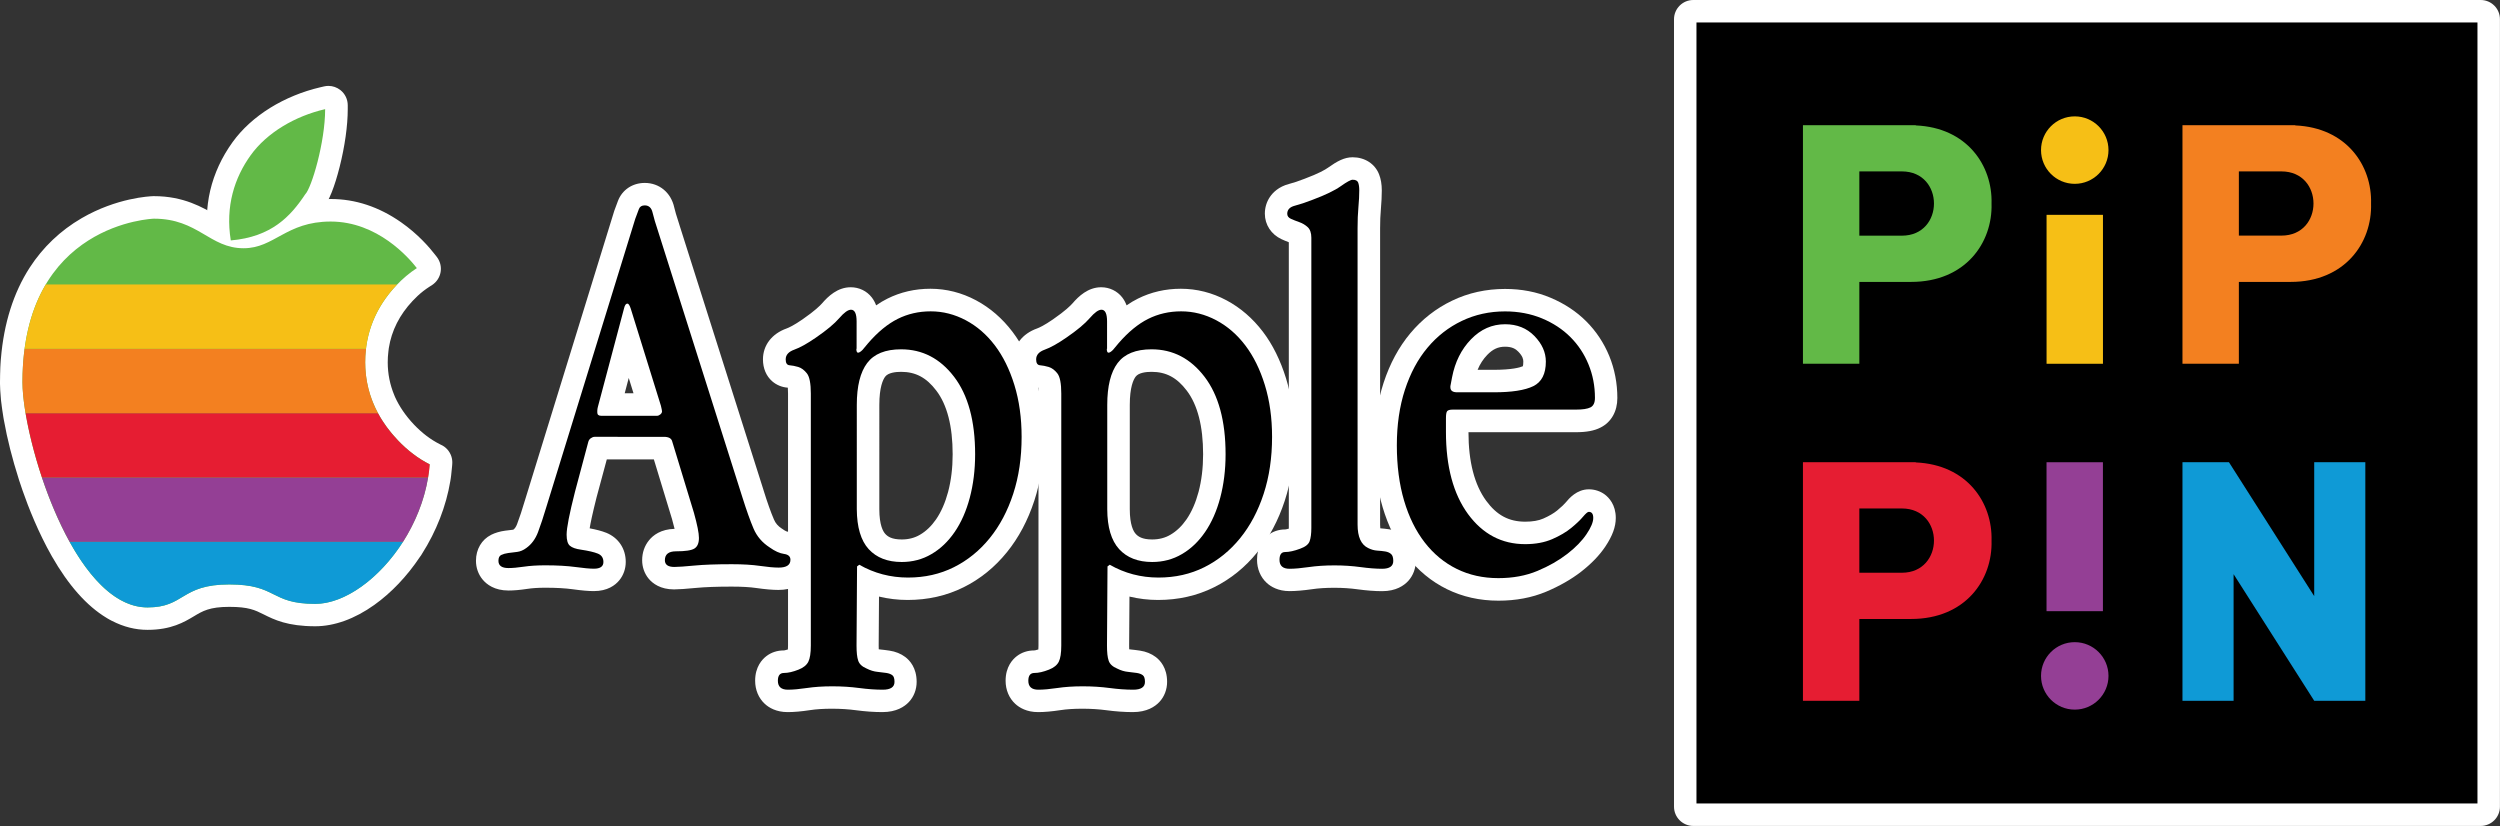 <?xml version="1.0" encoding="utf-8"?>
<!-- Generator: Adobe Illustrator 26.0.3, SVG Export Plug-In . SVG Version: 6.00 Build 0)  -->
<svg version="1.1" id="Layer_1" xmlns="http://www.w3.org/2000/svg" xmlns:xlink="http://www.w3.org/1999/xlink" x="0px" y="0px"
	 viewBox="0 0 3839 1268.4" style="enable-background:new 0 0 3839 1268.4;" xml:space="preserve">
<rect x="0" y="0" width="3839" height="1268.4" fill="#333333" stroke="none"/>
<style type="text/css">
	.st0{fill:#FFFFFF;}
	.st1{fill:#F6BF16;}
	.st2{fill:#943F95;}
	.st3{fill:#62B947;}
	.st4{fill:#E61D32;}
	.st5{fill:#0F9AD6;}
	.st6{fill:#F38020;}
	.st7{clip-path:url(#SVGID_00000030466294763748638940000004886530246819010229_);fill:#62B947;}
	.st8{fill:#FFFFFF;stroke:#FFFFFF;stroke-width:29.614;stroke-linecap:round;stroke-linejoin:round;stroke-miterlimit:10;}
	.st9{clip-path:url(#SVGID_00000036959187484408631080000006728250524425049497_);fill:#62B947;}
</style>
<g>
	<g>
		<g>
			<g>
				<path class="st0" d="M2600.2,1253.6c-8.2,0-14.8-6.6-14.8-14.8V29.6c0-8.2,6.6-14.8,14.8-14.8h1209.1c8.2,0,14.8,6.6,14.8,14.8
					v1209.1c0,8.2-6.6,14.8-14.8,14.8H2600.2z"/>
				<path class="st0" d="M3809.4,29.6v1209.1H2600.2V29.6H3809.4 M3809.4,0H2600.2c-16.4,0-29.6,13.3-29.6,29.6v1209.1
					c0,16.4,13.3,29.6,29.6,29.6h1209.1c16.4,0,29.6-13.3,29.6-29.6V29.6C3839,13.3,3825.7,0,3809.4,0L3809.4,0z"/>
			</g>
			<path class="st8" d="M3804.5,34.5v1199.3H2605.1V34.5H3804.5 M3814.3,24.7h-9.8H2605.1h-9.8v9.8v1199.3v9.8h9.8h1199.3h9.8v-9.8
				V34.5V24.7L3814.3,24.7z"/>
		</g>
		<g>
			<g>
				<path class="st0" d="M226.7,952.5c-16.2,0-32.3-4.1-47.9-12.2l-0.3-0.2c-0.8-0.4-1.5-0.8-2.3-1.2l-0.8-0.4
					c-0.6-0.3-1.2-0.7-1.8-1c0,0-1.1-0.6-1.1-0.6c-0.3-0.2-1.2-0.7-1.2-0.7c-63-38-103.9-134.1-122.7-187.9c-1-2.9-2-5.8-3-8.7
					l-2.2-6.5c-0.2-0.5-0.3-1-0.4-1.6c-9.7-30.1-17.4-60.7-22.4-88.6c-0.1-0.3-0.1-0.7-0.2-1l-0.7-4.1c-0.6-3.7-1.2-7.3-1.7-10.8
					c-0.3-2.2-0.6-4.4-0.9-6.5l0-0.3c-0.1-0.9-0.2-1.9-0.3-2.8c0,0-0.3-2.2-0.3-3l-0.3-2.8l-0.2-1.5l-0.1-1.1
					c-0.7-7.2-1.1-13.9-1.1-19.8c0,0,0-2.4,0-2.4c0-2.2,0-4.4,0.1-6.6l0-1.5c0-1.6,0.1-3.3,0.1-5c0-0.7,0.1-2.5,0.1-2.5
					c0-1.2,0.1-2.5,0.1-3.7c0-1,0.1-2.1,0.1-3.1c0.1-1,0.1-2,0.2-3l0-0.4c0.1-1,0.1-1.9,0.2-2.9c0.1-1,0.1-1.9,0.2-2.8l0.1-1.4
					c0-0.7,0.1-1.3,0.2-2c4.2-51.7,18.3-96.3,41.7-132.7c19.1-29.5,44.2-53.5,74.8-71.3c51.7-30.1,101-31.9,103.1-31.9
					c0.1,0,0.5,0,0.6,0c41.6,0,67.6,15.3,88.5,27.7c17.5,10.3,30.1,17.8,49.2,17.8c16.5,0,28.2-6.4,44.3-15.3
					c20.9-11.5,46.9-25.7,89.4-25.7c80.5,0,133.6,60.6,147.9,79.2l3.3,4.2c2.5,3.3,3.6,7.5,2.9,11.5c-0.7,4.1-3.1,7.7-6.5,9.9
					l-4.5,2.9c-6.9,4.5-13.6,9.7-19.9,15.5l-8.2,8.2c-22.2,23.6-35.8,50.7-40.4,80.5c0,0.1-0.7,5.7-0.7,5.7
					c-0.7,6.1-1.1,12.2-1.1,18.2c0,19.6,3.8,38.5,11.2,56.2c0.3,0.7,0.6,1.4,0.9,2.1l0.4,1c7.4,16.4,18.1,32.1,32,46.7
					c13.5,14.2,28.2,25.4,43.5,33l1.5,0.7l0.7,0.3c4.3,1.8,7.3,5.5,8.5,9.9c0.4,1.6,0.6,3.3,0.5,5l-0.2,2.5l0,0.6
					c-0.3,4.7-0.8,9.5-1.5,14.3c0,0.7-0.1,1.4-0.2,2.1l-0.9,5.7c-6,36.4-20.3,73.1-41.3,106.2l-1.4,2.3c-0.3,0.5-0.7,1.1-1.1,1.6
					c-18.8,28.4-41.8,52.8-66.7,70.5c-27.6,19.7-56,30.1-82.1,30.1c-39.2,0-56.9-8.9-72.6-16.7c-14.1-7.1-26.3-13.2-59.5-13.2
					c-34.4,0-47.9,8.1-62,16.6C275.5,942.5,259,952.5,226.7,952.5z"/>
				<path class="st0" d="M236.4,330.8c37.6,0,60.6,13.6,81,25.6c18,10.6,33.6,19.8,56.7,19.8c20.3,0,34.7-7.9,51.4-17.1
					c20.4-11.2,43.6-23.9,82.3-23.9c73.8,0,122.9,56.2,136.2,73.4l3.3,4.2l-4.5,2.9c-7.7,5-15.1,10.8-22.1,17.3l-8.5,8.5
					c-24.5,26-39.5,56-44.5,89.2h0l-0.7,5.5c-0.8,6.7-1.2,13.4-1.2,20c0,21.5,4.2,42.4,12.3,61.9c0.3,0.8,0.7,1.6,1,2.4l0.5,1.1
					c8.1,17.9,19.8,35,34.8,50.8c14.7,15.5,30.7,27.6,47.7,36.1l1.8,0.9l1.1,0.5l0,0.1l0,0l-0.2,2.6l0,0.7c-0.3,4.9-0.9,9.9-1.6,15
					h0.1l-0.9,5.7c-5.7,34.5-19.2,69.3-39.2,100.6l-1.4,2.3h-0.1c-17.9,27.5-39.9,51-63.8,68c-25.1,17.9-50.5,27.3-73.5,27.3
					c-35.7,0-51.1-7.7-66-15.1c-15.2-7.6-29.5-14.7-66.1-14.8c-38.6,0-54.4,9.5-69.7,18.7c-13.6,8.2-27.6,16.6-55.8,16.6
					c-13.8,0-27.6-3.5-41.1-10.5l-0.3-0.1c-0.7-0.4-1.4-0.7-2.1-1.1l-0.7-0.4c-0.5-0.3-1-0.6-1.5-0.9l-1-0.6
					c-0.3-0.2-1.1-0.6-1.1-0.6c-59.1-35.6-98.2-128.1-116.3-180.1c-1-2.8-2-5.7-2.9-8.5l-2.2-6.5h0.1c-9.8-30.4-17.6-60.9-22.5-88.9
					h0l-0.7-4.1c-0.6-3.5-1.1-7.1-1.6-10.5c-0.3-2.1-0.6-4.2-0.9-6.3l0-0.3c-0.1-0.9-0.2-1.8-0.3-2.7c0,0-0.3-2.1-0.3-2.9l-0.3-2.7
					l-0.1-1.4l-0.1-1c-0.6-6.8-1-13-1.1-18.6l0-2.2c0-2.1,0-4.3,0-6.4l0-1.4c0-1.6,0.1-3.2,0.1-4.8c0-0.7,0.1-2.4,0.1-2.4
					c0-1.2,0.1-2.4,0.1-3.5c0-1,0.1-2,0.1-3c0-1,0.1-1.9,0.2-2.9l0-0.4c0.1-0.9,0.1-1.9,0.2-2.8c0.1-0.9,0.1-1.8,0.2-2.7l0.1-1.4
					c0-0.6,0.1-1.3,0.1-1.9c4-49.2,17.3-91.6,39.4-125.9c17.8-27.5,41.3-49.9,69.8-66.5c48.5-28.2,94.2-29.9,96.1-29.9L236.4,330.8
					 M567.6,530.7L567.6,530.7 M663.2,728.3L663.2,728.3 M236.4,301.2c-0.1,0-0.3,0-0.4,0l-0.1,0c-0.2,0-0.3,0-0.5,0
					c-5.6,0.2-56.1,2.5-110.1,33.9c-32.6,19-59.4,44.5-79.8,76C20.7,449.6,5.9,496.5,1.4,550.7c-0.1,0.7-0.1,1.4-0.2,2.2l-0.1,1.4
					c-0.1,1-0.1,2-0.2,3c-0.1,0.9-0.1,1.9-0.2,2.8l0,0.2l0,0.4c-0.1,1-0.1,2-0.2,3.1c-0.1,1.1-0.1,2.1-0.1,3.2
					c-0.1,1.3-0.1,2.5-0.1,3.8c0,0-0.1,1.9-0.1,2.6c0,1.7-0.1,3.4-0.1,5.1l0,1.3c0,0,0,0.1,0,0.1c0,2.4-0.1,4.7-0.1,6.8
					c0,0.1,0,0.1,0,0.2l0,2.2c0,0.1,0,0.1,0,0.2c0.1,6.3,0.5,13.4,1.2,21l0.1,1c0,0.1,0,0.1,0,0.2l0.1,1.4c0,0.1,0,0.1,0,0.2
					l0.3,2.7c0,0,0,0.1,0,0.1c0.1,0.8,0.4,3.1,0.4,3.1c0,0,0,0,0,0.1c0.1,1,0.2,1.9,0.4,2.9l0,0.2c0,0,0,0.1,0,0.1
					c0.3,2.3,0.6,4.6,0.9,6.7c0.5,3.6,1.1,7.4,1.7,11.1c0,0,0,0,0,0.1l0.7,4.1c0.1,0.5,0.2,1,0.3,1.5c5,28.3,12.9,59.2,22.6,89.6
					c0.2,0.8,0.4,1.6,0.7,2.3l2.2,6.5c0.9,2.6,1.9,5.5,3,8.9c9,25.9,24.2,64.5,45,101.1c25.4,44.5,53.6,76.3,84,94.6c0,0,0,0,0,0
					s1,0.6,1.3,0.8c0.1,0,0.1,0.1,0.2,0.1l1,0.6c0.7,0.4,1.3,0.8,2,1.1c0,0,0.1,0,0.1,0.1l0.7,0.4c0,0,0,0,0.1,0
					c0.9,0.5,1.7,0.9,2.6,1.4l0.2,0.1c0,0,0.1,0,0.1,0c17.7,9.2,36.1,13.8,54.7,13.8c36.4,0,56.4-12,71.1-20.8
					c13.5-8.1,24.1-14.5,54.4-14.5c29.6,0,39.3,4.9,52.8,11.6c16.2,8.1,36.5,18.2,79.2,18.2c29.2,0,60.6-11.3,90.7-32.8
					c26.2-18.7,50.4-44.2,70.1-73.8c0.6-0.7,1.1-1.5,1.7-2.3l1.4-2.3c22.1-34.7,37.1-73.3,43.5-111.7l0.8-5c0.2-1.3,0.4-2.6,0.5-4
					c0.6-4.9,1.1-9.8,1.5-14.5l0-0.5l0.2-2.4c0.3-4-0.2-8-1.4-11.6c-2.6-7.9-8.4-14.6-16.4-18l-0.4-0.2l-1.1-0.6
					c-13.8-6.9-27.1-17-39.4-29.9c-12.7-13.4-22.5-27.7-29.2-42.5l-0.4-1c-0.3-0.6-0.6-1.3-0.8-1.9c-6.6-15.9-10-32.8-10-50.4
					c0-5.4,0.3-10.9,1-16.4l0.6-4.9c0-0.2,0.1-0.5,0.1-0.7c4.2-26.6,16.5-50.9,36.4-72.1l7.8-7.8c5.6-5.2,11.5-9.8,17.7-13.8
					l4.5-2.9c6.9-4.5,11.7-11.7,13.1-19.9c1.4-8.2-0.7-16.5-5.7-23.1l-3.3-4.2c-8.2-10.6-25.8-31.1-51.9-49.3
					c-33.8-23.6-70-35.6-107.7-35.6c-46.3,0-75.3,15.9-96.5,27.6c-16.1,8.8-25.1,13.4-37.2,13.4c-14.4,0-23.7-5.1-41.7-15.7
					C311.2,318.4,282,301.2,236.4,301.2L236.4,301.2z"/>
			</g>
			<path class="st8" d="M236.4,335.7c68,0,85.4,45.4,137.7,45.4c47.5,0,65.2-41,133.7-41c72,0,120.2,55.8,132.3,71.5
				c-10.8,7-20.8,15.3-30.2,25.1h0.1c-0.4,0.4-0.9,0.9-1.3,1.3c-26.8,28.4-42.3,61.1-46.6,97.5h-0.1c0,0,0,0,0,0.1h0.2
				c-0.8,6.7-1.3,13.6-1.3,20.6c0,22.4,4.3,43.7,12.7,63.8c0.3,0.8,0.7,1.7,1.1,2.5c0.2,0.4,0.3,0.7,0.5,1.1
				c8.3,18.5,20.2,35.9,35.7,52.2c15.2,16,31.6,28.4,49.1,37.1c0,0,0,0.1,0,0.1c0,0,0,0,0,0c-0.4,6.7-1.3,13.5-2.4,20.1h0
				c0,0,0,0,0,0.1h0.1c-5.9,35.8-20,69.7-38.5,98.8h-0.1c-36.1,56.6-89.6,95.3-134.7,95.3c-70.2,0-57.6-29.8-132-29.9
				c-74.9,0-68.1,35.3-125.5,35.3c-13.5,0-26.4-3.5-38.8-10c-0.1,0-0.2-0.1-0.3-0.1c-0.7-0.3-1.3-0.7-1.9-1
				c-0.2-0.1-0.5-0.3-0.7-0.4c-0.5-0.3-1-0.6-1.5-0.8c-0.3-0.2-0.6-0.4-0.9-0.5c-0.3-0.2-0.7-0.4-1-0.6
				c-49.1-29.6-88.6-103.9-114.2-177.5c-1-2.8-2-5.7-2.9-8.5h0c0,0,0,0,0-0.1h0c-0.1-0.3-0.2-0.6-0.3-0.9
				c-11.5-34.6-19.9-68.7-24.8-97.4c0-0.1,0-0.3-0.1-0.4h0c-0.6-3.5-1.1-7-1.6-10.4c-0.3-2.1-0.6-4.2-0.8-6.2c0-0.1,0-0.2,0-0.3
				c-0.1-0.9-0.2-1.8-0.3-2.7c0-0.2-0.1-0.5-0.1-0.7c-0.1-0.7-0.2-1.4-0.2-2.2c0-0.3-0.1-0.7-0.1-1c-0.1-0.5-0.1-1.1-0.2-1.6
				c0-0.5-0.1-1-0.1-1.4c0-0.3-0.1-0.6-0.1-1c-0.6-6.6-1-12.7-1.1-18.2c0-0.2,0-0.4,0-0.6c0-0.4,0-0.9,0-1.3c0,0,0-0.1,0-0.1
				c0,0,0-0.1,0-0.1c0-2.1,0-4.2,0-6.3c0-0.5,0-0.9,0-1.4c0-1.6,0.1-3.2,0.1-4.8c0-0.8,0.1-1.6,0.1-2.4c0-1.2,0.1-2.3,0.1-3.5
				c0-1,0.1-2,0.1-2.9c0-0.9,0.1-1.9,0.2-2.8c0.1-1.1,0.1-2.1,0.2-3.2c0.1-1.1,0.2-2.2,0.2-3.3c0.1-0.9,0.1-1.8,0.2-2.7
				C53.2,341.2,236.4,335.7,236.4,335.7 M236.4,325.9h-0.1l-0.1,0c-2,0.1-48.9,1.8-98.4,30.6c-29.2,17-53.2,39.9-71.4,68.1
				c-22.6,35-36.1,78.1-40.2,128.1c-0.1,0.6-0.1,1.3-0.1,1.9l-0.1,0.8l0,0.6c-0.1,0.9-0.1,1.9-0.2,2.8c-0.1,0.9-0.1,1.9-0.2,2.8
				l0,0.4c-0.1,1-0.1,1.9-0.2,2.9c-0.1,1-0.1,2-0.1,3c-0.1,1.2-0.1,2.4-0.1,3.6l0,0.4c0,0.7,0,1.4-0.1,2.1c0,1.6-0.1,3.2-0.1,4.9
				l0,0.6c0,0.3,0,0.5,0,0.8c0,2.3,0,4.4,0,6.5l0,0.1l0,0.1c0,0.3,0,0.7,0,1l0,0.4l0,0.2l0,0.4c0.1,5.7,0.4,12,1.1,19l0.1,1
				c0,0.5,0.1,1,0.1,1.5c0.1,0.6,0.1,1.1,0.2,1.7l0.1,1.1c0.1,0.7,0.2,1.5,0.3,2.2l0,0.1l0.1,0.6c0.1,0.9,0.2,1.8,0.3,2.8l0,0.1
				l0,0.1c0.3,2.2,0.6,4.3,0.9,6.4c0.5,3.4,1,7,1.6,10.6l1.4,8.2H31c4.6,25.1,11.4,52.1,19.9,79.1h-0.2l4.3,13
				c0.3,0.9,0.6,1.9,1,2.9l1.2,3.8h0c0.2,0.6,0.5,1.3,0.7,2c18.3,52.6,58,146.2,118.4,182.7l0.2,0.1c0.3,0.2,0.6,0.4,0.9,0.5
				c0.3,0.2,0.5,0.3,0.8,0.5l0.2,0.1c0.5,0.3,1.1,0.6,1.6,0.9c0.2,0.1,0.5,0.3,0.8,0.4c0.7,0.4,1.4,0.8,2.1,1.1l0.1,0.1l0.2,0.1
				c14.2,7.3,28.7,11,43.3,11c29.5,0,44.2-8.8,58.3-17.3c14.7-8.9,30-18,67.2-18c35.4,0,49.2,6.9,63.9,14.2
				c15.4,7.7,31.3,15.6,68.2,15.6c24,0,50.4-9.8,76.4-28.2c23.7-16.9,45.6-40,63.6-67.1h0.2l2.9-4.5c20.3-31.9,34.1-67.3,39.9-102.4
				l1.9-11.4h-0.3c0.4-3.3,0.7-6.5,0.9-9.7l0-0.6l0.5-6l-0.1,0l0-0.3l-4.5-1.9l-1.3-0.7c-16.4-8.2-32-20-46.3-35.1
				c-14.6-15.4-26-32.1-33.9-49.5c-0.1-0.3-0.2-0.5-0.4-0.8l-0.1-0.2c-0.3-0.8-0.7-1.6-1-2.3c-7.9-18.9-12-39.1-12-60
				c0-6.4,0.4-12.9,1.2-19.4l0.7-5.9c5-32,19.4-60.9,43.1-86l1.2-1.2l7.2-7.2c6.8-6.3,13.9-11.9,21.4-16.7l9-5.8l-6.5-8.4
				c-13.6-17.7-64-75.3-140.1-75.3c-39.9,0-63.7,13-84.7,24.5c-16.1,8.8-30,16.5-49.1,16.5c-21.8,0-36.8-8.9-54.2-19.1
				C299,339.9,275.3,325.9,236.4,325.9L236.4,325.9z"/>
		</g>
		<g>
			<g>
				<path class="st0" d="M350.3,389.3c-7.2,0-13.4-5.2-14.6-12.4l-0.7-4.5c-8.6-53.2,2.8-102.2,34.1-145.6
					c26.6-36.9,73.7-66.2,125.8-78.4l6-1.4c1.1-0.3,2.2-0.4,3.4-0.4c3.3,0,6.6,1.1,9.2,3.2c3.5,2.8,5.6,7.1,5.6,11.6v6.2
					c0,23.8-4.4,54.6-12,84.7c-3.4,13.5-12.4,45.6-22.8,58.2c-23.7,35.4-57.6,72.1-128.2,78.3l-4.5,0.4
					C351.1,389.3,350.7,389.3,350.3,389.3z"/>
				<path class="st0" d="M504.3,161.5v6.2c0,50.2-20.2,121.3-31.8,133.9c-22.9,34.4-53.1,66.9-117.7,72.5l-4.5,0.4l-0.7-4.5
					c-8-49.2,2.6-94.5,31.5-134.5c24.6-34.1,68.4-61.2,117.2-72.6L504.3,161.5 M504.3,131.9c-2.2,0-4.5,0.3-6.7,0.8l-6,1.4
					c-27,6.3-53.5,17.2-76.5,31.4c-23.6,14.6-43.6,32.8-57.9,52.7c-16.7,23.1-28.2,48.2-34.4,74.4c-6.1,26.2-6.9,53.9-2.3,82.2
					l0.7,4.5c2.3,14.4,14.8,24.9,29.2,24.9c0.9,0,1.7,0,2.6-0.1l4.5-0.4c35-3,64.1-13.1,89-30.8c23.3-16.5,38.8-37.1,49.9-53.4
					c8.9-11.2,17.4-32.5,25.2-63.4c7.9-31.2,12.4-63.4,12.4-88.3v-6.2c0-9-4.1-17.6-11.2-23.2C517.4,134.1,510.9,131.9,504.3,131.9
					L504.3,131.9z"/>
			</g>
			<path class="st8" d="M499.3,167.7c0,50.9-20.9,121.1-30.7,130.9c-22.6,33.9-51.9,65.2-114.2,70.7c-8.5-52.5,5.7-96.3,30.6-130.9
				S453.2,178.4,499.3,167.7 M509.2,155.3l-12,2.8c-24.1,5.6-47.6,15.1-68,27.6c-21.6,13.1-39.1,28.9-52,46.9
				c-13.9,19.3-23.8,40.1-29.4,62c-6.2,24.2-7.2,49.9-3,76.1l1.5,9l9.1-0.8c30.4-2.7,55.6-11.3,76.9-26.4
				c20.5-14.5,34.4-33.2,44.3-47.9c9.2-10.5,18.2-43.5,20.8-53.6c7.6-29.7,12-60.1,12-83.3V155.3L509.2,155.3z"/>
		</g>
		<g>
			<g>
				<path class="st0" d="M912.1,893c-7.3,0-17.4-0.9-30.9-2.8c-11.6-1.6-26.3-2.4-43.6-2.4c-11.5,0-21.6,0.6-30.1,1.9
					c-10.6,1.6-19.2,2.4-26.5,2.4c-24.3,0-35.1-15.5-35.1-30.9c0-12.1,5.5-21.8,15.2-26.6c4.9-2.4,10.6-4.1,16.9-4.9
					c4.7-0.6,9.4-1.2,14-1.8c1.3-0.2,2.9-0.9,4.6-2.2c0,0,0.3-0.2,0.4-0.3c4.7-3.4,8.4-8.5,11-15.4c3.8-10,8-22.7,12.4-37.6
					c0,0,136.3-442.5,136.3-442.5c0.1-0.2,0.1-0.4,0.2-0.7l0-0.1c2.2-6.1,4.1-11.3,5.7-15.4c4.4-11.4,14.6-18.2,27.4-18.2
					c12.1,0,26.7,6.9,31.2,26.4c1.6,6.8,4.3,16,8.1,27.3c0,0.1,129.5,408.2,129.5,408.2c6,19.3,11.6,34.8,16.5,46.2
					c3.6,8.3,9.4,15.2,17.5,20.4c0.1,0.1,0.5,0.3,0.5,0.3c0.1,0.1,0.2,0.1,0.3,0.2c6.9,5,11.1,6.1,12.9,6.3c19.9,2.6,27,17,27,28.5
					c0,14.6-9.9,31.7-37.7,31.7c-8.4,0-19-0.9-31.6-2.8c-10.7-1.6-24.3-2.4-40.4-2.4c-23.2,0-42,0.7-55.9,2
					c-15.3,1.5-25.9,2.2-32.3,2.2c-23.7,0-34.3-15.1-34.3-30c0-15.4,9.7-33.4,36.9-33.4c7.9,0,12.7-0.5,15.4-0.9
					c0-2.6-0.8-10.9-6.9-32.9l-31.2-102.4h-94.7L902,760c-10.6,41.8-12.2,56.1-12.2,60.9c0,1,0,1.9,0.1,2.6c1.2,0.3,2.9,0.7,5.2,1
					c0,0,0.1,0,0.1,0c13,2,22.9,4.3,30.1,7.2c13.4,5.4,21,16.7,21,31.2C946.4,877.9,935.8,893,912.1,893z M992.9,618.7L964.5,527
					l-24.4,91.8H992.9z"/>
				<path class="st0" d="M990.1,310.5c5,0,13.8,1.9,16.8,14.9c1.7,7.3,4.5,16.9,8.4,28.7l129.4,408c6.2,19.7,11.9,35.7,17,47.5
					c4.7,11.1,12.5,20.1,23,26.9l0.2,0.1c7.3,5.2,13.9,8.2,19.6,9c12.8,1.7,14.1,10.3,14.1,13.9c0,6.3-3,16.9-22.9,16.9
					c-7.6,0-17.5-0.9-29.4-2.6c-11.4-1.7-25.7-2.5-42.6-2.5c-23.6,0-42.9,0.7-57.4,2.1c-14.6,1.4-25,2.2-30.9,2.2
					c-17.6,0-19.5-10.6-19.5-15.2c0-7,2.9-18.6,22-18.6c17.4,0,23.6-2.2,25.7-3.5c3-1.9,4.5-6,4.5-12.1c0-6.9-2.5-19.4-7.5-37.2
					l-33.4-109.7l0-0.1c-0.5-2.1-3.2-3.1-8.1-3.1H912.9c-0.3,0-1.2,0.1-2.7,1.2c-1,0.7-1.7,1.6-1.9,2.7l-20.6,76.4
					c-8.4,33.1-12.7,54.9-12.7,64.7c0,9.2,2.1,12.3,3.4,13.4c1.9,1.6,5.9,3.7,14.7,4.9c11.7,1.8,20.8,3.9,26.8,6.3
					c7.6,3.1,11.7,9.1,11.7,17.4c0,4.6-1.9,15.2-19.5,15.2c-6.6,0-16-0.9-28.9-2.6c-12.3-1.7-27.6-2.5-45.6-2.5
					c-12.2,0-23.1,0.7-32.3,2.1c-9.8,1.5-17.8,2.2-24.3,2.2c-18.4,0-20.3-11.2-20.3-16.1c0-8.2,3.8-11.8,7-13.4
					c3.4-1.7,7.5-2.8,12.3-3.5c4.6-0.6,9.2-1.2,13.8-1.7c3.9-0.5,7.9-2.2,11.8-5.1l0.1-0.1c7.2-5.1,12.6-12.6,16.3-22.2
					c3.9-10.4,8.2-23.4,12.7-38.6l136.3-442.3l0-0.1c2.2-6,4.1-11.1,5.6-15.1C978.6,313.6,983.5,310.5,990.1,310.5 M923.2,633.6
					h85.7c0.7,0,1.4-0.5,2-1c0.7-0.6,0.8-0.9,0.8-0.9c0-0.2-0.1-1.5-1.5-7.2L964,475.4c-0.2-0.7-0.5-1.3-0.7-1.8
					c-0.1,0.2-0.1,0.4-0.2,0.7L922.8,626c-0.5,1.8-0.7,3.4-0.7,4.7c0,0,0,2.7,0,2.7C922.4,633.5,922.7,633.6,923.2,633.6
					 M990.1,280.9c-18.9,0-34.7,10.6-41.2,27.7c-1.6,4.2-3.6,9.5-5.8,15.6c0,0,0,0,0,0l0,0.1c-0.2,0.4-0.3,0.9-0.4,1.3L806.2,768
					c0,0.1-0.1,0.2-0.1,0.3c-4.3,14.6-8.4,26.9-12.1,36.6c-1.5,4-3.5,6.9-5.8,8.5c0,0,0,0-0.1,0c-4.1,0.5-8.2,1-12.2,1.5
					c0,0-0.1,0-0.1,0c-8,1.1-15.2,3.2-21.5,6.3c0,0-0.1,0-0.1,0.1c-14.6,7.3-23.3,22.2-23.3,39.8c0,10.6,3.5,20.7,10,28.6
					c6.4,7.8,18.5,17.1,40,17.1c8,0,17.4-0.8,28.7-2.5c7.7-1.2,17.1-1.8,27.8-1.8c16.6,0,30.6,0.8,41.6,2.3
					c14.4,2,24.9,2.9,32.9,2.9c21,0,32.9-9,39.1-16.6c6.4-7.7,9.9-17.8,9.9-28.2c0-20.5-11.3-37.3-30.2-44.9c0,0-0.1,0-0.1,0
					c-6.6-2.6-14.9-4.8-25.1-6.7c1.3-8.2,4.3-22.6,10.6-47.6l15.7-58.2h72.3l27.9,91.7c1.7,6.1,3,11,3.9,14.9
					c-20.9,0.5-32.9,9.7-39.2,17.5c-6.9,8.4-10.6,19-10.6,30.7c0,10.4,3.5,20.4,9.9,28.2c6.3,7.6,18.2,16.6,39.1,16.6
					c7,0,18-0.8,33.8-2.3c13.5-1.3,31.8-2,54.5-2c15.4,0,28.3,0.7,38.3,2.2c13.3,1.9,24.6,2.9,33.7,2.9c21.5,0,33.9-8.4,40.5-15.4
					c7.8-8.2,12-19.3,12-31.1c0-6.2-1.3-15.5-7.5-24.5c-7.1-10.2-18.4-16.8-32.1-18.7c-0.5-0.2-2.6-0.9-6.5-3.7
					c-0.2-0.1-0.4-0.3-0.6-0.4l-0.2-0.1c-0.2-0.1-0.4-0.3-0.6-0.4c-5.6-3.6-9.5-8.1-11.9-13.8c-4.7-10.9-10.1-26-15.9-44.7
					c0,0,0-0.1,0-0.1l-129.4-408c0-0.1-0.1-0.3-0.1-0.4c-4.5-13.5-6.7-21.6-7.7-26C1030.4,295.8,1012.5,280.9,990.1,280.9
					L990.1,280.9z M959.3,603.9l6.2-23.5l7.3,23.5H959.3L959.3,603.9z"/>
			</g>
			<path class="st8" d="M990.1,315.4c6.3,0,10.3,3.7,12,11.1c1.7,7.4,4.6,17.1,8.6,29.1L1140,763.6c6.3,20,12,36,17.1,48
				c5.1,12,13.4,21.7,24.9,29.1c8,5.7,15.3,9,21.9,9.9c6.6,0.9,9.9,3.9,9.9,9c0,8-6,12-18,12c-7.4,0-17-0.9-28.7-2.6
				c-11.7-1.7-26.1-2.6-43.3-2.6c-24,0-43.3,0.7-57.8,2.1c-14.6,1.4-24.7,2.1-30.4,2.1c-9.7,0-14.6-3.4-14.6-10.3
				c0-9.1,5.7-13.7,17.1-13.7c14.3,0,23.7-1.4,28.3-4.3c4.6-2.9,6.9-8.3,6.9-16.3c0-7.4-2.6-20.3-7.7-38.6l-33.4-109.7
				c-1.2-4.6-5.4-6.9-12.9-6.9H912.9c-1.7,0-3.6,0.7-5.6,2.1c-2,1.4-3.3,3.3-3.9,5.6L883,755c-8.6,33.7-12.9,55.7-12.9,66
				c0,8.6,1.7,14.3,5.1,17.1c3.4,2.9,9.1,4.9,17.1,6c11.4,1.7,20,3.7,25.7,6c5.7,2.3,8.6,6.6,8.6,12.9c0,6.9-4.9,10.3-14.6,10.3
				c-6.3,0-15.7-0.9-28.3-2.6c-12.6-1.7-28-2.6-46.3-2.6c-12.6,0-23.6,0.7-33,2.1c-9.4,1.4-17.3,2.1-23.6,2.1
				c-10.3,0-15.4-3.7-15.4-11.1c0-4.6,1.4-7.6,4.3-9c2.9-1.4,6.4-2.4,10.7-3c4.3-0.6,8.9-1.1,13.7-1.7c4.8-0.6,9.6-2.6,14.1-6
				c8-5.7,14-13.8,18-24.4c4-10.6,8.3-23.6,12.9-39L975.5,336c2.3-6.3,4.1-11.3,5.6-15C982.5,317.3,985.5,315.4,990.1,315.4
				 M923.2,638.5h85.7c1.7,0,3.4-0.7,5.1-2.1c1.7-1.4,2.6-3,2.6-4.7c0-1.1-0.6-4-1.7-8.6l-46.3-149.1c-1.7-5.1-3.4-7.7-5.1-7.7
				c-2.3,0-4,2.3-5.1,6.9l-40.3,151.7c-0.6,2.3-0.9,4.3-0.9,6c0,1.2,0,2,0,2.6C917.2,636.7,919.2,638.5,923.2,638.5 M990.1,305.6
				c-8.7,0-15.3,4.3-18.2,11.9c-1.6,4-3.4,9.1-5.6,15.2l-0.1,0.2l-0.1,0.2L829.9,775.2l0,0l0,0c-4.5,15.1-8.7,28-12.6,38.3
				c-3.3,8.8-8.1,15.3-14.5,19.9l-0.1,0.1l-0.1,0.1c-3.2,2.4-6.3,3.7-9.4,4.1c-4.6,0.5-9.3,1.1-13.9,1.7c-5.3,0.7-10,2-13.8,3.9l0,0
				l0,0c-3.6,1.8-9.7,6.5-9.7,17.8c0,4.9,1.8,21,25.2,21c6.8,0,15-0.7,25-2.3c9-1.3,19.6-2,31.5-2c17.7,0,32.9,0.8,44.9,2.5
				c13.1,1.8,22.8,2.7,29.6,2.7c7,0,12.4-1.4,16.6-4.4c5-3.6,7.8-9.1,7.8-15.7c0-10.4-5.2-18.2-14.7-22c-6.5-2.6-15.7-4.8-27.9-6.6
				l0,0l0,0c-8.3-1.2-11.3-3-12.2-3.8c-0.1-0.2-1.6-2.2-1.6-9.6c0-6.5,2.2-22.7,12.5-63.5l20.5-76.2l0-0.1c0,0,0,0,0.1,0
				c0.2-0.1,0.4-0.2,0.5-0.3h105.6c1.9,0,3,0.2,3.6,0.4l33.2,109.1c6,21.5,7.3,31.4,7.3,35.8c0,2-0.2,6.7-2.2,8
				c-0.8,0.5-5.4,2.8-23.1,2.8c-8,0-14.4,1.9-19,5.6c-3.6,2.9-8,8.4-8,17.9c0,4.7,1.8,20.1,24.4,20.1c6.1,0,16.4-0.7,31.4-2.2
				c14.3-1.4,33.4-2.1,56.9-2.1c16.6,0,30.7,0.8,41.9,2.5c12.1,1.8,22.3,2.7,30.1,2.7c8.1,0,14.3-1.5,18.9-4.6
				c5.7-3.8,8.9-9.9,8.9-17.2c0-3.8-1.3-16.5-18.4-18.7c-4.9-0.6-10.8-3.4-17.4-8.1l-0.2-0.1l-0.2-0.1c-9.8-6.4-16.8-14.5-21.2-24.8
				c-5-11.7-10.7-27.5-16.8-47.1L1020,352.7l0-0.1l0-0.1c-3.9-11.6-6.7-21.1-8.3-28.2C1008.9,312.4,1001,305.6,990.1,305.6
				L990.1,305.6z M927.6,627.2l36.1-136l41.7,134.5c0.3,1.2,0.5,2.2,0.7,3h-78.9C927.4,628.2,927.5,627.7,927.6,627.2L927.6,627.2z"
				/>
		</g>
		<g>
			<g>
				<path class="st0" d="M1355.3,1078.9c-12.2,0-25.4-0.9-38.9-2.7c-11.9-1.6-24.9-2.4-38.6-2.4c-13.6,0-25.8,0.8-36.1,2.4
					c-12.3,1.9-23.1,2.8-32,2.8c-21,0-35.1-13.4-35.1-33.4c0-21.9,14.6-31.7,29.1-31.7c2.1,0,6.8-0.5,15-3.7c0.1,0,0.1,0,0.2-0.1
					c3.2-1.2,4.3-2.3,4.6-2.5c0.3-0.7,1.7-4.8,1.7-15.9V604.2c0-13.5-1.7-18.2-2.1-19.1c-1.6-2-2.7-2.6-3.1-2.7
					c-3.4-1-6.6-1.6-9.1-1.8c-12.1-0.8-24.3-10-24.3-28.7c0-7.3,2.6-25.1,26.4-33.6c4.9-1.7,13.8-5.9,28.3-16
					c18.9-13,28-21.7,32.4-26.7c7.9-9.1,18.8-19.7,32.9-19.7c6.6,0,28.3,2.7,28.3,37.7v3.2c11.4-10.5,23-18.8,34.9-24.7
					c18.1-9.1,38.1-13.6,59.4-13.6c22,0,43.3,5.4,63.3,16c19.6,10.5,36.7,25.3,51,44c13.9,18.4,25.1,40.9,33.1,66.9
					c8,25.8,12,54.6,12,85.5c0,33.9-4.7,65.4-13.9,93.5c-9.3,28.4-22.6,53.5-39.5,74.4c-17.2,21.3-37.9,38-61.6,49.8
					c-23.9,11.9-50.6,17.9-79.3,17.9c-20.5,0-40.1-3.4-58.7-10.2l-0.7,95.2c0,9.1,0.7,13.7,1.3,15.8c0.4,0.2,1,0.6,2,1l0.2,0.1
					c0.3,0.1,0.6,0.3,0.9,0.4l0.1,0.1c3.6,1.8,6.9,2.9,10,3.2c5.6,0.6,10.5,1.2,14.6,1.8c6.9,1,12.9,3.4,17.8,7.1
					c5.2,3.9,11.3,11.6,11.3,26.1C1393,1061.8,1383.1,1078.9,1355.3,1078.9z M1383.9,556.2c-17.5,0-29.7,4.5-36.4,13.3
					c-7.8,10.4-11.9,28.4-11.9,52.3V782c0,22.1,4.5,38.6,12.9,47.9c8.3,9.1,19.8,13.4,36.2,13.4c13,0,25-3.2,35.7-9.4
					c11.2-6.5,21.1-16,29.4-28.2c8.7-12.7,15.6-28.4,20.5-46.5c5-18.6,7.5-39.4,7.5-61.7c0-46.4-9.5-82.4-28.2-106.9
					C1431.6,567.2,1410.7,556.2,1383.9,556.2z"/>
				<path class="st0" d="M1306.4,470.7c6.1,0,13.5,4,13.5,22.9v41.2c0.3-0.2,0.6-0.5,0.9-0.8l8.4-10.1c15.3-17.6,31.1-30.6,47-38.5
					c16-8,33.8-12.1,52.8-12.1c19.6,0,38.5,4.8,56.3,14.3c17.7,9.4,33.2,22.9,46.2,39.9c12.9,17,23.2,38,30.8,62.4
					c7.5,24.4,11.4,51.7,11.4,81.1c0,32.3-4.4,62.3-13.2,88.9c-8.7,26.7-21.2,50.2-37,69.7c-15.9,19.6-34.9,35-56.6,45.9
					c-21.8,10.9-46.3,16.4-72.7,16.4c-26.2,0-50.8-6.1-73.4-18.2l-0.8,117.9c0,9.7,0.8,17,2.3,21.5c1.3,3.8,4.6,6.7,10.1,9l0.2,0.1
					l0.1,0.1c5.1,2.6,10.2,4.1,15,4.7c5.4,0.6,10.1,1.1,13.9,1.7c4.5,0.7,8.2,2.1,11.2,4.3c3.6,2.7,5.4,7.5,5.4,14.2
					c0,6.3-3,16.9-22.9,16.9c-11.6,0-24-0.9-37-2.6c-12.5-1.7-26.2-2.5-40.5-2.5c-14.4,0-27.3,0.8-38.4,2.5
					c-11.6,1.7-21.6,2.6-29.8,2.6c-12.9,0-20.3-6.8-20.3-18.6c0-15.3,10-16.9,14.3-16.9c5.6,0,12.5-1.6,20.5-4.8
					c6.3-2.4,10.4-5.7,12.4-9.6c1.5-3,3.3-9.4,3.3-22.7V604.2c0-17.7-2.7-24.9-5-27.8c-3.3-4.3-7-7-10.8-8.2
					c-4.5-1.3-8.6-2.1-12.3-2.4c-3.2-0.2-10.5-2-10.5-13.9c0-6.3,2.9-14.8,16.5-19.6c8.4-3,19.1-9,31.8-17.8
					c16.2-11.1,27.9-21,35.1-29.2C1293.3,475.4,1300.2,470.7,1306.4,470.7 M1384.7,858.1c15.7,0,30.2-3.8,43.2-11.4
					c13.1-7.6,24.6-18.6,34.2-32.6c9.7-14.1,17.3-31.3,22.6-51c5.3-19.9,8-41.9,8-65.5c0-49.8-10.5-88.7-31.3-115.9
					c-20.7-27.1-46.1-40.3-77.5-40.3c-22.4,0-38.6,6.4-48.2,19.2c-9.9,13.1-14.9,33.7-14.9,61.2V782c0,26.2,5.6,45.6,16.8,57.9
					C1348.7,852.1,1364.2,858.1,1384.7,858.1 M1306.4,441.1c-20.3,0-34.9,14.1-44.1,24.8c-3.1,3.5-11,11.4-29.5,24.2
					c0,0-0.1,0-0.1,0.1c-13.9,9.6-21.5,13-24.8,14.2c-22.7,8.1-36.3,25.8-36.3,47.5c0,13.7,5,25.6,14.2,33.6
					c6.5,5.7,15,9.2,23.8,9.8c0.1,0,0.1,0,0.2,0c0.2,2.1,0.3,5,0.3,8.8v387.3c0,2.4-0.1,4.4-0.2,5.9c-4.4,1.5-6.4,1.5-6.4,1.5
					c-9.9,0-19.2,3-26.7,8.8c-6.4,4.9-17.2,16.3-17.2,37.7c0,14.1,5.3,26.8,14.9,35.6c6.3,5.8,17.5,12.6,35,12.6
					c9.7,0,21.2-1,34.2-3c9.6-1.5,21-2.2,33.9-2.2c13.1,0,25.4,0.8,36.6,2.3c14.2,1.9,28,2.9,40.9,2.9c21.5,0,33.9-8.4,40.5-15.4
					c7.8-8.2,12-19.3,12-31.1c0-21.7-10.8-33-17.2-37.9c0,0,0,0-0.1-0.1c-6.9-5.2-15.1-8.5-24.5-9.9c-4.3-0.7-9.5-1.3-15.3-1.9
					c-0.2,0-0.6-0.1-1.1-0.2c-0.1-1.5-0.1-3.4-0.1-5.6l0.5-75.3c14.2,3.4,28.9,5.2,44,5.2c31.1,0,60-6.6,85.9-19.5
					c25.6-12.7,47.9-30.8,66.5-53.8c18.1-22.3,32.2-48.9,42.1-79.1c9.7-29.6,14.6-62.7,14.6-98.1c0-32.4-4.3-62.7-12.7-89.9
					c-8.6-27.7-20.5-51.8-35.5-71.5c-15.6-20.5-34.3-36.7-55.8-48.2c-22.1-11.8-45.8-17.8-70.2-17.8c-23.6,0-45.8,5.1-66,15.2
					c-5.8,2.9-11.6,6.3-17.3,10.3c-1.7-4.5-3.9-8.6-6.7-12.2C1331.1,446.9,1319.3,441.1,1306.4,441.1L1306.4,441.1z M1384.7,828.4
					c-15.5,0-21.7-4.6-25.3-8.6c-3.4-3.7-9.1-13.6-9.1-37.9V621.8c0-27.4,5.6-38.9,9-43.4c4.6-6.1,15.9-7.4,24.5-7.4
					c22.1,0,38.8,8.8,53.9,28.7c16.7,21.8,25.2,54.8,25.2,97.9c0,21-2.4,40.4-7,57.8c-4.4,16.5-10.6,30.6-18.4,42
					c-7.1,10.3-15.4,18.3-24.7,23.7C1404.6,826,1395.1,828.4,1384.7,828.4L1384.7,828.4z"/>
			</g>
			<path class="st8" d="M1306.4,475.7c5.7,0,8.6,6,8.6,18v42c0,4,0.9,6,2.6,6s4-1.4,6.9-4.3l8.6-10.3c14.8-17.1,30-29.6,45.4-37.3
				c15.4-7.7,32.3-11.6,50.6-11.6c18.9,0,36.8,4.6,54,13.7c17.1,9.1,32,22,44.6,38.6c12.6,16.6,22.6,36.8,30,60.8
				c7.4,24,11.1,50.6,11.1,79.7c0,32-4.3,61.1-12.9,87.4c-8.6,26.3-20.6,49-36.1,68.1c-15.5,19.1-33.8,34-55,44.6
				c-21.2,10.6-44.7,15.9-70.5,15.9c-26.9,0-51.9-6.6-74.8-19.7l-3.4,2.6l-0.8,121.7c0,10.3,0.8,18,2.6,23.1c1.7,5.1,6,9.1,12.9,12
				c5.7,2.9,11.3,4.6,16.7,5.1c5.4,0.6,10,1.1,13.7,1.7c3.7,0.6,6.7,1.7,9,3.4c2.3,1.7,3.4,5.1,3.4,10.3c0,8-6,12-18,12
				c-11.4,0-23.5-0.9-36.3-2.6c-12.8-1.7-26.5-2.6-41.2-2.6c-14.7,0-27.7,0.9-39.1,2.6c-11.4,1.7-21.1,2.6-29.1,2.6
				c-10.3,0-15.4-4.6-15.4-13.7c0-8,3.1-12,9.4-12c6.3,0,13.7-1.7,22.3-5.1c7.4-2.9,12.4-6.9,15-12s3.9-13.4,3.9-24.9V604.2
				c0-15.4-2-25.7-6-30.8c-4-5.1-8.4-8.4-13.3-9.9c-4.9-1.4-9.3-2.3-13.3-2.6c-4-0.3-6-3.3-6-9c0-6.9,4.4-11.8,13.3-15
				c8.8-3.1,19.8-9.3,33-18.4c16.6-11.4,28.6-21.4,36-30C1295.9,479.9,1301.9,475.7,1306.4,475.7 M1384.7,863
				c16.6,0,31.9-4,45.6-12.1c13.8-8,25.7-19.4,35.7-34c10-14.6,17.8-32.2,23.2-52.6c5.4-20.4,8.2-42.6,8.2-66.8
				c0-51.1-10.8-90.7-32.3-118.9c-21.5-28.1-48.6-42.2-81.4-42.2c-24.1,0-41.5,7-52.1,21.1c-10.6,14.1-15.9,35.5-15.9,64.2V782
				c0,27.6,6,48,18.1,61.2C1346,856.4,1362.9,863,1384.7,863 M1306.4,465.8c-7.7,0-15.8,5.2-25.4,16.2c-6.9,7.9-18.3,17.4-34.1,28.3
				c-12.4,8.6-22.7,14.4-30.7,17.2c-17.3,6.1-19.8,17.8-19.8,24.3c0,13.1,7.8,18.3,15.1,18.8c3.3,0.2,7,1,11.2,2.2
				c2.8,0.8,5.6,3,8.3,6.5c0.9,1.2,3.9,6.5,3.9,24.8v387.3c0,12.9-1.8,18.4-2.8,20.5c-1.4,2.8-4.7,5.3-9.8,7.2l-0.1,0l-0.1,0
				c-7.4,2.9-13.6,4.4-18.6,4.4c-9.3,0-19.2,5.7-19.2,21.8c0,9.3,3.9,14.7,7.2,17.6c4.4,3.9,10.5,5.9,18.1,5.9
				c8.4,0,18.7-0.9,30.5-2.7c10.8-1.6,23.5-2.5,37.6-2.5c14.2,0,27.6,0.8,39.9,2.5c13.2,1.8,25.8,2.7,37.6,2.7
				c8.1,0,14.3-1.5,18.9-4.7c5.7-3.8,8.9-9.9,8.9-17.2c0-8.4-2.5-14.5-7.3-18.1c-3.6-2.7-8.1-4.5-13.4-5.3
				c-3.9-0.6-8.7-1.2-14.2-1.8c-4.2-0.4-8.7-1.8-13.3-4.2l-0.3-0.1l-0.3-0.1c-4.1-1.7-6.6-3.7-7.3-6c-0.9-2.8-2.1-8.6-2.1-20
				l0.8-109.9c21.3,10.1,44.3,15.2,68.5,15.2c27.2,0,52.4-5.7,74.9-16.9c22.4-11.1,42-27,58.3-47.2c16.2-20,28.9-43.9,37.8-71.2
				c8.9-27.2,13.4-57.6,13.4-90.5c0-30-3.9-57.7-11.6-82.6c-7.7-25-18.3-46.4-31.5-63.9c-13.4-17.6-29.5-31.5-47.8-41.3
				c-18.5-9.9-38.2-14.9-58.6-14.9c-19.7,0-38.2,4.2-54.9,12.6c-16.5,8.3-32.8,21.6-48.4,39.6l-0.1,0.1l-0.1,0.1l-0.6,0.8v-27.9
				c0-7.5-1-13.3-3.1-17.7C1318.7,469.5,1313.1,465.8,1306.4,465.8L1306.4,465.8z M1384.7,853.1c-19.1,0-33.3-5.4-43.5-16.6
				c-10.3-11.3-15.5-29.6-15.5-54.5V621.8c0-26.4,4.7-46,13.9-58.2c8.7-11.6,23.2-17.2,44.3-17.2c29.7,0,53.8,12.5,73.6,38.4
				c20.1,26.3,30.3,64.2,30.3,112.9c0,23.1-2.6,44.7-7.8,64.2c-5.2,19.2-12.5,35.9-21.9,49.5c-9.2,13.4-20.1,23.8-32.6,31.1
				C1413.2,849.5,1399.5,853.1,1384.7,853.1L1384.7,853.1z"/>
		</g>
		<g>
			<g>
				<path class="st0" d="M1739.8,1078.9c-12.2,0-25.4-0.9-38.9-2.7c-11.9-1.6-24.9-2.4-38.6-2.4c-13.6,0-25.8,0.8-36.1,2.4
					c-12.3,1.9-23.1,2.8-32,2.8c-21,0-35.1-13.4-35.1-33.4c0-21.9,14.6-31.7,29.1-31.7c2.1,0,6.8-0.5,15-3.7c0.1,0,0.1,0,0.2-0.1
					c3.2-1.2,4.3-2.3,4.6-2.5c0.3-0.7,1.7-4.8,1.7-15.9V604.2c0-13.5-1.7-18.2-2.1-19.1c-1.6-2-2.7-2.6-3.1-2.7
					c-3.4-1-6.6-1.6-9.1-1.8c-12.1-0.8-24.3-10-24.3-28.7c0-7.3,2.6-25.1,26.4-33.6c4.9-1.7,13.8-5.9,28.3-16
					c18.9-13,28-21.7,32.4-26.7c7.9-9.1,18.8-19.7,32.9-19.7c6.6,0,28.3,2.7,28.3,37.7v3.2c11.4-10.5,23-18.8,34.9-24.7
					c18.1-9.1,38.1-13.6,59.4-13.6c22,0,43.3,5.4,63.3,16c19.6,10.5,36.7,25.3,51,44c13.9,18.4,25.1,40.9,33.1,66.9
					c8,25.8,12,54.6,12,85.5c0,33.9-4.7,65.4-13.9,93.5c-9.3,28.4-22.6,53.5-39.5,74.4c-17.2,21.3-37.9,38-61.6,49.8
					c-23.9,11.9-50.6,17.9-79.3,17.9c-20.5,0-40.1-3.4-58.7-10.2l-0.7,95.2c0,9.1,0.7,13.7,1.3,15.8c0.4,0.2,1,0.6,2,1l0.2,0.1
					c0.3,0.1,0.6,0.3,0.9,0.4l0.1,0.1c3.6,1.8,6.9,2.9,10,3.2c5.6,0.6,10.5,1.2,14.6,1.8c6.9,1,12.9,3.4,17.8,7.1
					c5.2,3.9,11.3,11.6,11.3,26.1C1777.6,1061.8,1767.7,1078.9,1739.8,1078.9z M1768.4,556.2c-17.5,0-29.7,4.5-36.4,13.3
					c-7.8,10.4-11.9,28.4-11.9,52.3V782c0,22.1,4.5,38.6,12.9,47.9c8.3,9.1,19.8,13.4,36.2,13.4c13,0,25-3.2,35.7-9.4
					c11.2-6.5,21.1-16,29.4-28.2c8.7-12.7,15.6-28.4,20.5-46.5c5-18.6,7.5-39.4,7.5-61.7c0-46.4-9.5-82.4-28.2-106.9
					C1816.1,567.2,1795.3,556.2,1768.4,556.2z"/>
				<path class="st0" d="M1691,470.7c6.1,0,13.5,4,13.5,22.9v41.2c0.3-0.2,0.6-0.5,0.9-0.8l8.4-10.1c15.3-17.6,31.1-30.6,47-38.5
					c16-8,33.8-12.1,52.8-12.1c19.6,0,38.5,4.8,56.3,14.3c17.7,9.4,33.2,22.9,46.2,39.9c12.9,17,23.2,38,30.8,62.4
					c7.5,24.4,11.4,51.7,11.4,81.1c0,32.3-4.4,62.3-13.2,88.9c-8.7,26.7-21.2,50.2-37,69.7c-15.9,19.6-34.9,35-56.6,45.9
					c-21.8,10.9-46.3,16.4-72.7,16.4c-26.2,0-50.8-6.1-73.4-18.2l-0.8,117.9c0,9.7,0.8,17,2.3,21.5c1.3,3.8,4.6,6.7,10.1,9l0.2,0.1
					l0.1,0.1c5.1,2.6,10.2,4.1,15,4.7c5.4,0.6,10.1,1.1,13.9,1.7c4.5,0.7,8.2,2.1,11.2,4.3c3.6,2.7,5.4,7.5,5.4,14.2
					c0,6.3-3,16.9-22.9,16.9c-11.6,0-24-0.9-37-2.6c-12.5-1.7-26.2-2.5-40.5-2.5c-14.4,0-27.3,0.8-38.4,2.5
					c-11.6,1.7-21.6,2.6-29.8,2.6c-12.9,0-20.3-6.8-20.3-18.6c0-15.3,10-16.9,14.3-16.9c5.6,0,12.5-1.6,20.5-4.8
					c6.3-2.4,10.4-5.7,12.4-9.6c1.5-3,3.3-9.4,3.3-22.7V604.2c0-17.7-2.7-24.9-5-27.8c-3.3-4.3-7-7-10.8-8.2
					c-4.5-1.3-8.6-2.1-12.3-2.4c-3.2-0.2-10.5-2-10.5-13.9c0-6.3,2.9-14.8,16.5-19.6c8.4-3,19.1-9,31.8-17.8
					c16.2-11.1,27.9-21,35.1-29.2C1677.9,475.4,1684.8,470.7,1691,470.7 M1769.3,858.1c15.7,0,30.2-3.8,43.2-11.4
					c13.1-7.6,24.6-18.6,34.2-32.6c9.7-14.1,17.3-31.3,22.6-51c5.3-19.9,8-41.9,8-65.5c0-49.8-10.5-88.7-31.3-115.9
					c-20.7-27.1-46.1-40.3-77.5-40.3c-22.4,0-38.6,6.4-48.2,19.2c-9.9,13.1-14.9,33.7-14.9,61.2V782c0,26.2,5.6,45.6,16.8,57.9
					C1733.3,852.1,1748.7,858.1,1769.3,858.1 M1691,441.1c-20.3,0-34.9,14.1-44.1,24.8c-3.1,3.5-11,11.4-29.5,24.2
					c0,0-0.1,0-0.1,0.1c-13.9,9.6-21.5,13-24.8,14.2c-22.7,8.1-36.3,25.8-36.3,47.5c0,13.7,5,25.6,14.2,33.6
					c6.5,5.7,15,9.2,23.8,9.8c0.1,0,0.1,0,0.2,0c0.2,2.1,0.3,5,0.3,8.8v387.3c0,2.4-0.1,4.4-0.2,5.9c-4.4,1.5-6.4,1.5-6.4,1.5
					c-9.9,0-19.2,3-26.7,8.8c-6.4,4.9-17.2,16.3-17.2,37.7c0,14.1,5.3,26.8,14.9,35.6c6.3,5.8,17.5,12.6,35,12.6
					c9.7,0,21.2-1,34.2-3c9.6-1.5,21-2.2,33.9-2.2c13.1,0,25.4,0.8,36.6,2.3c14.2,1.9,28,2.9,40.9,2.9c21.5,0,33.9-8.4,40.5-15.4
					c7.8-8.2,12-19.3,12-31.1c0-21.7-10.8-33-17.2-37.9c0,0,0,0-0.1-0.1c-6.9-5.2-15.1-8.5-24.4-9.9c-4.4-0.7-9.5-1.3-15.4-1.9
					c-0.2,0-0.6-0.1-1.1-0.2c-0.1-1.5-0.1-3.4-0.1-5.6l0.5-75.3c14.2,3.4,28.9,5.2,44,5.2c31.1,0,60-6.6,85.9-19.5
					c25.6-12.7,47.9-30.8,66.5-53.8c18.1-22.3,32.2-48.9,42.1-79.1c9.7-29.6,14.6-62.7,14.6-98.1c0-32.4-4.3-62.7-12.7-89.9
					c-8.6-27.7-20.5-51.8-35.5-71.5c-15.6-20.5-34.3-36.7-55.8-48.2c-22.1-11.8-45.8-17.8-70.2-17.8c-23.6,0-45.8,5.1-66,15.2
					c-5.8,2.9-11.6,6.3-17.3,10.3c-1.7-4.5-3.9-8.6-6.7-12.2C1715.7,446.9,1703.8,441.1,1691,441.1L1691,441.1z M1769.3,828.4
					c-15.5,0-21.7-4.6-25.3-8.6c-3.4-3.7-9.1-13.6-9.1-37.9V621.8c0-27.4,5.6-38.9,9-43.4c4.6-6.1,15.9-7.4,24.5-7.4
					c22.1,0,38.8,8.8,53.9,28.7c16.7,21.9,25.2,54.8,25.2,97.9c0,21-2.4,40.4-7,57.8c-4.4,16.5-10.6,30.6-18.4,42
					c-7.1,10.3-15.4,18.3-24.7,23.7C1789.2,826,1779.7,828.4,1769.3,828.4L1769.3,828.4z"/>
			</g>
			<path class="st8" d="M1691,475.7c5.7,0,8.6,6,8.6,18v42c0,4,0.9,6,2.6,6c1.7,0,4-1.4,6.9-4.3l8.6-10.3
				c14.8-17.1,30-29.6,45.4-37.3c15.4-7.7,32.3-11.6,50.6-11.6c18.9,0,36.8,4.6,54,13.7c17.1,9.1,32,22,44.6,38.6
				c12.6,16.6,22.6,36.8,30,60.8c7.4,24,11.1,50.6,11.1,79.7c0,32-4.3,61.1-12.9,87.4c-8.6,26.3-20.6,49-36.1,68.1
				c-15.5,19.1-33.8,34-55,44.6c-21.2,10.6-44.7,15.9-70.5,15.9c-26.9,0-51.9-6.6-74.8-19.7l-3.4,2.6l-0.8,121.7
				c0,10.3,0.8,18,2.6,23.1c1.7,5.1,6,9.1,12.9,12c5.7,2.9,11.3,4.6,16.7,5.1c5.4,0.6,10,1.1,13.7,1.7c3.7,0.6,6.7,1.7,9,3.4
				c2.3,1.7,3.4,5.1,3.4,10.3c0,8-6,12-18,12c-11.4,0-23.5-0.9-36.3-2.6c-12.8-1.7-26.5-2.6-41.2-2.6s-27.7,0.9-39.1,2.6
				c-11.4,1.7-21.1,2.6-29.1,2.6c-10.3,0-15.4-4.6-15.4-13.7c0-8,3.1-12,9.4-12c6.3,0,13.7-1.7,22.3-5.1c7.4-2.9,12.4-6.9,15-12
				c2.6-5.1,3.9-13.4,3.9-24.9V604.2c0-15.4-2-25.7-6-30.8c-4-5.1-8.4-8.4-13.3-9.9c-4.9-1.4-9.3-2.3-13.3-2.6c-4-0.3-6-3.3-6-9
				c0-6.9,4.4-11.8,13.3-15c8.9-3.1,19.8-9.3,33-18.4c16.6-11.4,28.6-21.4,36-30C1680.4,479.9,1686.4,475.7,1691,475.7 M1769.3,863
				c16.6,0,31.9-4,45.6-12.1c13.8-8,25.7-19.4,35.7-34c10-14.6,17.8-32.2,23.2-52.6c5.4-20.4,8.2-42.6,8.2-66.8
				c0-51.1-10.8-90.7-32.3-118.9c-21.5-28.1-48.6-42.2-81.4-42.2c-24.1,0-41.5,7-52.1,21.1c-10.6,14.1-15.9,35.5-15.9,64.2V782
				c0,27.6,6,48,18.1,61.2C1730.6,856.4,1747.5,863,1769.3,863 M1691,465.8c-7.7,0-15.8,5.2-25.4,16.2c-6.9,7.9-18.3,17.4-34.1,28.3
				c-12.4,8.6-22.7,14.4-30.7,17.2c-17.3,6.1-19.8,17.8-19.8,24.3c0,13.1,7.8,18.3,15.1,18.8c3.3,0.2,7,1,11.2,2.2
				c2.8,0.8,5.6,3,8.3,6.5c0.9,1.2,3.9,6.5,3.9,24.8v387.3c0,12.9-1.8,18.4-2.8,20.5c-1.4,2.8-4.7,5.3-9.8,7.2l-0.1,0l-0.1,0
				c-7.4,2.9-13.6,4.4-18.6,4.4c-9.3,0-19.2,5.7-19.2,21.8c0,9.3,3.9,14.7,7.2,17.6c4.4,3.9,10.5,5.9,18.1,5.9
				c8.4,0,18.7-0.9,30.5-2.7c10.8-1.6,23.5-2.5,37.6-2.5c14.2,0,27.6,0.8,39.9,2.5c13.2,1.8,25.8,2.7,37.6,2.7
				c8.1,0,14.3-1.5,18.9-4.7c5.7-3.8,8.9-9.9,8.9-17.2c0-8.4-2.5-14.5-7.3-18.1c-3.6-2.7-8.1-4.5-13.4-5.3
				c-3.9-0.6-8.7-1.2-14.2-1.8c-4.2-0.4-8.7-1.8-13.3-4.2l-0.3-0.1l-0.3-0.1c-4.1-1.7-6.6-3.7-7.3-6c-0.9-2.8-2.1-8.6-2.1-20
				l0.8-109.9c21.3,10.1,44.3,15.2,68.5,15.2c27.2,0,52.4-5.7,74.9-16.9c22.4-11.1,42-27,58.3-47.2c16.2-20,28.9-43.9,37.8-71.2
				c8.9-27.2,13.4-57.6,13.4-90.5c0-30-3.9-57.7-11.6-82.6c-7.7-25-18.3-46.4-31.5-63.9c-13.4-17.6-29.5-31.5-47.8-41.3
				c-18.5-9.9-38.2-14.9-58.6-14.9c-19.7,0-38.2,4.2-54.9,12.6c-16.5,8.3-32.8,21.6-48.4,39.6l-0.1,0.1l-0.1,0.1l-0.6,0.8v-27.9
				c0-7.5-1-13.3-3.1-17.7C1703.2,469.5,1697.7,465.8,1691,465.8L1691,465.8z M1769.3,853.1c-19.1,0-33.3-5.4-43.5-16.6
				c-10.3-11.3-15.5-29.6-15.5-54.5V621.8c0-26.4,4.7-46,13.9-58.2c8.7-11.6,23.2-17.2,44.3-17.2c29.7,0,53.8,12.5,73.6,38.4
				c20.1,26.3,30.3,64.2,30.3,112.9c0,23.1-2.6,44.7-7.8,64.2c-5.2,19.2-12.5,35.9-21.9,49.5c-9.2,13.4-20.1,23.8-32.6,31.1
				C1797.8,849.5,1784.1,853.1,1769.3,853.1L1769.3,853.1z"/>
		</g>
		<g>
			<g>
				<path class="st0" d="M2122.5,893c-10.6,0-22.7-0.9-36-2.8c-11.6-1.6-24.1-2.4-37.2-2.4c-13.7,0-26,0.8-36.6,2.4
					c-12.6,1.8-23.4,2.8-32.4,2.8c-21,0-35.1-13.4-35.1-33.4c0-21.9,14.2-31.7,28.3-31.7c2.2,0,7.2-0.5,16.2-3.9
					c0.1,0,0.1-0.1,0.2-0.1c1.5-0.5,2.5-1,3.2-1.4c0.5-2.1,1-5.7,1-11.8V365.1c0-1.3-0.1-2.1-0.2-2.6c-1.5-1.2-3.2-2.1-5.1-2.8
					c-5.4-1.9-10.3-3.9-14.5-5.8c-10.6-4.9-17-14.5-17-25.6c0-11.9,6.9-26.5,26.3-31.5c6.9-1.8,15.3-4.6,24.8-8.3
					c0.1,0,0.1,0,0.2-0.1c22.6-8.5,33.8-14.8,39.2-18.7c14.1-9.9,21.9-13.5,29.6-13.5c12.6,0,22.6,6.2,26.8,16.7
					c2.1,5.3,3.1,11.6,3.1,19.3c0,8-0.5,17.2-1.4,27.4c-0.8,9.1-1.2,19.5-1.2,30.8v455c0,4.8,0.5,16,5,18.2c0,0,0.3,0.2,0.4,0.2
					c2.2,1.1,4.2,1.7,6.1,1.8c5.2,0.3,9.9,0.8,14.2,1.5c7.5,1.2,13.9,4,19,8.5c4.7,4.1,10.2,11.9,10.2,25.6
					C2159.3,875.9,2149.7,893,2122.5,893z"/>
				<path class="st0" d="M2077.1,271.1c8.8,0,11.9,4.6,13,7.4c1.4,3.5,2.1,8,2.1,13.8c0,7.5-0.4,16.3-1.3,26.1
					c-0.8,9.5-1.3,20.3-1.3,32.1v455c0,16.9,4.4,27.3,13.5,31.6l0.1,0c3.9,2,7.9,3.1,11.8,3.3c4.7,0.3,9,0.7,12.9,1.3
					c4.6,0.7,8.5,2.4,11.5,5c3.4,3,5.1,7.8,5.1,14.4c0,6.3-2.9,16.9-22,16.9c-9.9,0-21.3-0.9-34-2.6c-12.2-1.7-25.4-2.5-39.3-2.5
					c-14.4,0-27.4,0.8-38.8,2.5c-11.8,1.7-22,2.6-30.2,2.6c-12.9,0-20.3-6.8-20.3-18.6c0-15.3,9.4-16.9,13.5-16.9
					c5.7,0,12.9-1.6,21.4-4.8c4.5-1.6,10.2-4.4,11.7-8.6c1.5-4.3,2.3-10.5,2.3-18.5V365.1c0-6-1.3-10.2-4-12.7
					c-3.2-3-7-5.2-11.2-6.7c-5-1.8-9.4-3.5-13.3-5.3c-5.4-2.5-8.4-6.8-8.4-12.2c0-4.9,2-13.7,15.2-17.2c7.5-1.9,16.4-4.9,26.4-8.8
					c19.3-7.2,33.6-14.1,42.6-20.4C2069.5,272.4,2074.1,271.1,2077.1,271.1 M2077.1,241.5c-12.7,0-23.6,5.9-38.1,16.2
					c-3.9,2.8-13.7,8.6-35.9,16.9c-0.1,0-0.2,0.1-0.3,0.1c-9,3.5-16.7,6.1-23.1,7.7c0,0,0,0,0,0c-16.3,4.2-25.2,13.4-29.8,20.3
					c-5,7.5-7.6,16.3-7.6,25.5c0,16.8,9.8,31.8,25.6,39.1c3.4,1.6,7.1,3.1,11.2,4.7v438.7c0,0.4,0,0.8,0,1.1c-4,1.2-5.7,1.2-5.7,1.2
					c-9.9,0-19.5,3.3-26.9,9.3c-7.4,6-16.2,17.3-16.2,37.2c0,14.1,5.3,26.8,14.9,35.6c6.3,5.8,17.5,12.6,35,12.6
					c9.6,0,21.2-1,34.5-2.9c9.9-1.5,21.5-2.2,34.5-2.2c12.5,0,24.3,0.8,35.2,2.3c14,1.9,26.8,2.9,38,2.9c21.4,0,33.6-8.6,40.2-15.8
					c7.4-8.2,11.5-19.1,11.5-30.7c0-19.2-8.2-30.5-15.1-36.6c0,0-0.1-0.1-0.1-0.1c-7.3-6.3-16.2-10.4-26.4-11.9c0,0-0.1,0-0.1,0
					c-3.9-0.6-8.2-1.1-12.8-1.4c-0.2-1.4-0.3-3.2-0.3-5.6v-455c0-10.9,0.4-20.9,1.2-29.5c0.9-10.7,1.4-20.3,1.4-28.7
					c0-9.6-1.4-17.7-4.2-24.8C2111.3,251.4,2095.7,241.5,2077.1,241.5L2077.1,241.5z"/>
			</g>
			<path class="st8" d="M2077.1,276c4.5,0,7.3,1.4,8.5,4.3c1.1,2.9,1.7,6.9,1.7,12c0,7.4-0.4,16-1.3,25.7
				c-0.9,9.7-1.3,20.6-1.3,32.6v455c0,18.9,5.4,30.8,16.3,36c4.6,2.3,9.1,3.6,13.7,3.9c4.6,0.3,8.7,0.7,12.4,1.3
				c3.7,0.6,6.7,1.9,9,3.9c2.3,2,3.4,5.6,3.4,10.7c0,8-5.7,12-17.1,12c-9.7,0-20.8-0.9-33.3-2.6c-12.5-1.7-25.8-2.6-39.9-2.6
				c-14.7,0-27.8,0.9-39.5,2.6c-11.7,1.7-21.5,2.6-29.5,2.6c-10.3,0-15.4-4.6-15.4-13.7c0-8,2.9-12,8.6-12c6.3,0,14-1.7,23.1-5.1
				c8-2.9,12.9-6.7,14.6-11.6c1.7-4.8,2.6-11.6,2.6-20.1V365.1c0-7.4-1.9-12.9-5.6-16.3c-3.7-3.4-8-6-12.9-7.7
				c-4.9-1.7-9.1-3.4-12.9-5.1c-3.7-1.7-5.6-4.3-5.6-7.7c0-6.3,3.9-10.4,11.6-12.4c7.7-2,16.7-5,27-9c19.8-7.4,34.3-14.4,43.6-21
				C2068.2,279.3,2074.3,276,2077.1,276 M2077.1,266.2c-4.5,0-10.1,1.9-23.9,11.6c-8.6,6.1-22.6,12.8-41.4,19.8l-0.1,0l-0.1,0
				c-9.9,3.8-18.6,6.8-25.9,8.6c-17.1,4.5-18.9,16.8-18.9,21.9c0,7.3,4.1,13.3,11.3,16.6c4,1.8,8.6,3.7,13.7,5.5
				c3.6,1.3,6.7,3.1,9.5,5.7c1.5,1.4,2.4,4.6,2.4,9.1v445.6c0,9.2-1.1,14.3-2,16.9c-0.5,1.4-3,3.6-8.6,5.6l-0.1,0l-0.1,0
				c-8,3-14.6,4.5-19.7,4.5c-8.9,0-18.4,5.7-18.4,21.8c0,9.3,3.9,14.7,7.2,17.6c4.4,3.9,10.5,5.9,18.1,5.9c8.4,0,18.8-0.9,30.9-2.7
				c11.1-1.6,23.9-2.5,38.1-2.5c13.6,0,26.6,0.8,38.6,2.5c12.9,1.8,24.5,2.7,34.7,2.7c7.8,0,13.9-1.6,18.5-4.8
				c5.5-3.8,8.5-9.9,8.5-17c0-8-2.3-14.1-6.8-18.1l0,0l0,0c-3.7-3.2-8.4-5.3-13.9-6.2c-4-0.6-8.5-1.1-13.3-1.4
				c-3.3-0.2-6.5-1.1-9.9-2.8l-0.1,0l-0.1,0c-7.1-3.4-10.7-12.5-10.7-27.1v-455c0-11.6,0.4-22.3,1.2-31.7c0.9-9.9,1.3-18.9,1.3-26.6
				c0-6.4-0.8-11.5-2.4-15.6C2093.5,273.5,2089.2,266.2,2077.1,266.2L2077.1,266.2z"/>
		</g>
		<g>
			<g>
				<path class="st0" d="M2300.9,907.5c-26.4,0-50.8-5.4-72.6-16.2c-21.8-10.7-40.7-26.3-56.1-46.3c-15.2-19.6-27-43.4-35-70.8
					c-7.9-26.8-11.9-57.2-11.9-90.4c0-33.4,4.5-64.1,13.4-91.4c9-27.7,21.9-51.7,38.3-71.3c16.6-19.8,36.5-35.3,59.3-46.2
					c22.9-11,48.1-16.5,74.9-16.5c23.1,0,44.7,4.1,64.1,12.2c19.5,8.1,36.3,19.2,50.1,33c13.8,13.8,24.6,30.1,32.1,48.4
					c7.5,18.3,11.3,38.2,11.3,58.9c0,14.8-6.5,26.6-17.8,32.2c-7.5,3.7-17.4,5.5-31.1,5.5h-179.9v14.6c0,48.6,10.1,87.1,30,114.3
					c19.1,26.1,41.9,38.2,71.9,38.2c13.2,0,24.5-2,33.6-6c10.1-4.4,18.3-9.2,24.6-14.4c6.7-5.5,11.8-10.3,15.3-14.5
					c6.4-7.7,13.8-14.8,24.1-14.8c12.8,0,26.6,9.1,26.6,29.1c0,10.5-4.3,21.9-13.6,35.8c-8,12-19.4,23.8-33.9,35.1
					c-14.2,11-31.1,20.7-50.3,28.8C2348.5,903.3,2325.7,907.5,2300.9,907.5z M2293.2,582.8c30.9,0,45.7-4,52.6-7.4
					c2.5-1.2,8.2-4,8.2-20c0-9.1-3.8-17.3-12-25.6c-8-8.2-17.8-12-30.9-12c-14.7,0-26.8,5.4-38.1,17.1c-12,12.5-20.1,28.6-23.9,48
					H2293.2z"/>
				<path class="st0" d="M2311.2,473.3c21.1,0,40.8,3.7,58.4,11.1c17.7,7.4,32.9,17.4,45.3,29.8c12.4,12.4,22.1,27.1,28.9,43.6
					c6.8,16.5,10.2,34.5,10.2,53.3c0,11.7-5.2,16.8-9.6,19c-5.3,2.7-13.3,3.9-24.5,3.9h-189.4c-2.9,0-4.2,0.4-4.6,0.6
					c-0.2,0.6-0.8,2.7-0.8,8.2v20.6c0,51.8,11.1,93.2,32.9,123.1c21.8,29.8,49.2,44.3,83.9,44.3c15.2,0,28.6-2.5,39.6-7.3
					c11.3-5,20.7-10.5,28-16.4c7.4-6,13.3-11.6,17.3-16.5c5.7-6.8,9.3-9.5,12.8-9.5c2.8,0,11.8,1,11.8,14.3
					c0,7.3-3.6,16.4-11.1,27.6c-7.1,10.7-17.4,21.3-30.6,31.6c-13.1,10.2-28.9,19.2-47,26.8c-18.3,7.6-39.1,11.5-61.9,11.5
					c-24.1,0-46.3-4.9-66-14.6c-19.7-9.7-36.9-23.9-51-42.1c-14-18.1-25-40.3-32.5-65.9c-7.5-25.4-11.3-54.5-11.3-86.2
					c0-31.8,4.3-61,12.7-86.8c8.4-25.9,20.4-48.2,35.6-66.3c15.2-18.2,33.5-32.4,54.3-42.4C2263.5,478.4,2286.6,473.3,2311.2,473.3
					 M2237.5,597.6h55.7c27.1,0,47-3,59.1-8.9c11.1-5.4,16.5-16.3,16.5-33.3c0-13.1-5.3-24.8-16.2-36
					c-10.9-11.1-24.4-16.5-41.5-16.5c-18.8,0-34.7,7.1-48.7,21.6c-14.1,14.7-23.5,33.4-27.9,55.8l-2.5,13.2v1.3
					C2232.2,596,2232.2,597.6,2237.5,597.6 M2311.2,443.7c-29.1,0-56.4,6-81.3,18c-24.7,11.8-46.3,28.7-64.2,50.1
					c-17.6,21-31.5,46.7-41.1,76.2c-9.4,28.7-14.1,61-14.1,96c0,34.6,4.2,66.4,12.6,94.6c8.6,29.1,21.2,54.6,37.5,75.6
					c16.9,21.8,37.5,38.8,61.3,50.5c23.8,11.7,50.4,17.7,79.1,17.7c26.8,0,51.4-4.6,73.3-13.8c20.4-8.6,38.5-18.9,53.7-30.7
					c15.7-12.2,28.2-25.2,37.1-38.5c11-16.5,16.1-30.4,16.1-44c0-20.4-10.6-31.3-16.8-36c-7-5.2-15.7-8-24.5-8
					c-18.7,0-30.5,14.1-35.5,20.1c-2,2.4-5.9,6.4-13.3,12.5c-5.2,4.2-12.5,8.5-21.2,12.3c-7.2,3.2-16.6,4.8-27.7,4.8
					c-25.2,0-43.7-9.9-60-32.1c-18-24.6-27.2-60-27.2-105.3H2420c16.1,0,28.1-2.2,37.7-7.1c16.5-8.2,25.9-24.8,25.9-45.4
					c0-22.7-4.2-44.4-12.4-64.5c-8.3-20.2-20.2-38.1-35.4-53.3c-15.1-15.1-33.6-27.3-54.8-36.2
					C2359.8,448.2,2336.3,443.7,2311.2,443.7L2311.2,443.7z M2269,567.9c3.6-8.8,8.6-16.5,14.8-22.9c8.5-8.8,16.7-12.6,27.4-12.6
					c11.3,0,16.6,3.8,20.3,7.6c6.8,7,7.7,11.7,7.7,15.3c0,3.9-0.4,6-0.7,7.1c-4.4,1.9-16.6,5.5-45.3,5.5H2269L2269,567.9z"/>
			</g>
			<path class="st8" d="M2311.2,478.2c20.6,0,39.4,3.6,56.6,10.7c17.1,7.1,31.7,16.7,43.7,28.7c12,12,21.3,26,27.8,42
				c6.6,16,9.9,33.1,9.9,51.4c0,7.4-2.3,12.3-6.9,14.6c-4.6,2.3-12,3.4-22.3,3.4h-189.4c-4.6,0-7.4,0.9-8.6,2.6
				c-1.2,1.7-1.7,5.4-1.7,11.1v20.6c0,53.1,11.3,95.1,33.8,126c22.6,30.8,51.8,46.3,87.8,46.3c16,0,29.8-2.6,41.6-7.7
				c11.7-5.1,21.4-10.8,29.1-17.1c7.7-6.3,13.7-12,18-17.1c4.3-5.1,7.3-7.7,9-7.7c4.6,0,6.9,3.1,6.9,9.4c0,6.3-3.4,14.6-10.3,24.8
				c-6.9,10.3-16.7,20.4-29.6,30.4c-12.9,10-28.1,18.7-45.8,26.1c-17.7,7.4-37.7,11.1-60,11.1c-23.4,0-44.7-4.7-63.8-14.1
				c-19.1-9.4-35.6-23-49.3-40.7c-13.7-17.7-24.3-39.1-31.7-64.3c-7.4-25.1-11.1-53.4-11.1-84.8c0-31.4,4.1-59.8,12.4-85.3
				c8.3-25.4,19.8-47,34.7-64.7c14.8-17.7,32.4-31.4,52.7-41.1C2265.1,483.1,2287.2,478.2,2311.2,478.2 M2237.5,602.5h55.7
				c28,0,48.4-3.1,61.3-9.4c12.9-6.3,19.3-18.9,19.3-37.7c0-14.3-5.9-27.4-17.6-39.4c-11.7-12-26.7-18-45-18
				c-20,0-37.4,7.7-52.3,23.1c-14.9,15.4-24.6,34.9-29.1,58.3l-2.6,13.7v1.7C2227.2,599.9,2230.7,602.5,2237.5,602.5 M2311.2,468.4
				c-25.4,0-49.1,5.2-70.7,15.5c-21.5,10.3-40.3,25-56,43.7c-15.6,18.6-27.9,41.5-36.5,68c-8.6,26.3-12.9,56-12.9,88.3
				c0,32.2,3.9,61.7,11.5,87.6c7.7,26.2,18.9,48.9,33.4,67.5c14.6,18.8,32.3,33.5,52.7,43.5c20.4,10.1,43.3,15.1,68.2,15.1
				c23.5,0,44.9-4,63.8-11.9c18.4-7.7,34.6-17,48.1-27.4c13.6-10.6,24.3-21.6,31.7-32.7c8-12,11.9-22,11.9-30.3
				c0-14.2-9-19.2-16.7-19.2c-6,0-10.8,4.3-16.5,11.2c-3.9,4.6-9.5,10-16.7,15.8c-7,5.7-16,11-26.9,15.8
				c-10.4,4.6-23.1,6.9-37.6,6.9c-33,0-59.1-13.8-79.9-42.2c-21.2-29-32-69.4-32-120.2v-20.6c0-1.7,0.1-2.9,0.1-3.9
				c0.1,0,0.2,0,0.3,0H2420c11.9,0,20.7-1.5,26.7-4.5c5.6-2.8,12.3-9.1,12.3-23.4c0-19.5-3.6-38-10.6-55.1
				c-7.1-17.2-17.1-32.4-30-45.2c-12.8-12.8-28.6-23.2-46.9-30.8C2353.3,472.3,2333,468.4,2311.2,468.4L2311.2,468.4z M2239.5,581.2
				c4.2-21.4,13.1-39.3,26.6-53.3c13-13.5,27.8-20.1,45.2-20.1c15.7,0,28.1,4.9,38,15c9.9,10.2,14.8,20.8,14.8,32.6
				c0,19.9-7.9,26-13.8,28.9c-11.4,5.6-30.6,8.4-57,8.4h-55.7c-0.1,0-0.1,0-0.2,0L2239.5,581.2L2239.5,581.2z"/>
		</g>
	</g>
	<g>
		<g>
			<rect x="2605.1" y="34.5" width="1199.3" height="1199.3"/>
			<g>
				<g>
					<rect x="3142.7" y="329.9" class="st1" width="86.6" height="228.7"/>
					<circle class="st1" cx="3186" cy="230.5" r="51.8"/>
				</g>
				<g>
					
						<rect x="3142.7" y="709.8" transform="matrix(-1 -1.224647e-16 1.224647e-16 -1 6371.946 1648.315)" class="st2" width="86.6" height="228.7"/>
					<circle class="st2" cx="3186" cy="1037.9" r="51.8"/>
				</g>
				<path class="st3" d="M2941.8,192.6v-0.3h-86.6h-86.6v366.3h86.6V432.9h79.5l0,0c83.5,0,125.3-60.2,123.5-120.3
					C3059.9,254.2,3020.5,195.9,2941.8,192.6z M2920.5,361.9h-65.3v-98.7h65.3l0,0c32.9,0,49.3,24.7,49.3,49.3
					C2969.8,337.3,2953.3,361.9,2920.5,361.9z"/>
				<path class="st4" d="M2941.8,710.1v-0.3h-86.6h-86.6v366.3h86.6V950.5h79.5l0,0c83.5,0,125.3-60.2,123.5-120.3
					C3059.9,771.7,3020.5,713.5,2941.8,710.1z M2920.5,879.5h-65.3v-98.7h65.3v0c32.9,0,49.3,24.7,49.3,49.3
					S2953.3,879.5,2920.5,879.5z"/>
				<polygon class="st5" points="3553.7,915.4 3422.8,709.8 3422.8,709.8 3351.4,709.8 3351.4,1076.1 3429.9,1076.1 3429.9,881.7 
					3553.7,1076.1 3632.2,1076.1 3632.2,709.8 3553.7,709.8 				"/>
				<path class="st6" d="M3438,432.9h79.5l0,0c83.5,0,125.3-60.2,123.5-120.3c1.7-58.4-37.7-116.6-116.4-120v-0.3H3438h-86.6v366.3
					h86.6V432.9z M3438,263.2h65.3l0,0c32.9,0,49.3,24.7,49.3,49.3c0,24.7-16.4,49.3-49.3,49.3H3438V263.2z"/>
			</g>
		</g>
		<g>
			<g>
				<g>
					<path class="st3" d="M610.8,675.8c-33.1-34.9-50-75.1-50-119.5c0-44.6,16.1-84.4,47.8-118.1c9.8-10.4,20.3-19.2,31.5-26.5
						c-12.1-15.7-60.3-71.5-132.3-71.5c-68.6,0-86.3,41-133.7,41c-52.3,0-69.7-45.4-137.7-45.4c0,0-201.9,6-201.9,251
						c0,88.3,77.2,346,192,346c57.4,0,50.6-35.3,125.5-35.3c74.6,0,61.9,29.8,132,29.8c72.6,0,167.1-100.2,175.8-214.3
						C642.4,704.2,625.9,691.8,610.8,675.8z"/>
				</g>
				<path class="st5" d="M484.2,927.3c45.1,0,98.6-38.7,134.7-95.4h-512c31.7,57.4,72.6,100.8,119.7,100.8
					c57.4,0,50.6-35.3,125.5-35.3C426.6,897.5,414,927.3,484.2,927.3z"/>
				<path class="st2" d="M106.9,832h512c18.5-29.1,32.6-63,38.5-98.8H64.4C75.8,767.1,90.1,801.4,106.9,832z"/>
				<path class="st4" d="M64.4,733.2h593c1.2-6.7,2-13.4,2.4-20.1c-17.5-8.8-33.9-21.2-49.1-37.2c-12.4-13.1-22.6-26.9-30.3-41.4
					H39.3C44.2,663.4,52.7,698,64.4,733.2z"/>
				<path class="st6" d="M560.8,556.2c0-7,0.4-13.9,1.3-20.6H37.8c-2.2,15.8-3.3,32.8-3.3,51.3c0,12.7,1.7,29,4.7,47.5h541.1
					C567.4,610.2,560.8,584,560.8,556.2z"/>
				<path class="st1" d="M70.3,436.8C55,462.6,43.2,495,37.8,535.6H562c4.3-36.3,19.8-69.1,46.6-97.5c0.4-0.4,0.9-0.9,1.3-1.3
					L70.3,436.8L70.3,436.8z"/>
				<g>
					<g>
						<g>
							<g>
								<defs>
									<path id="SVGID_00000176005732878993587040000002385319236352203650_" d="M610.8,675.8c-33.1-34.9-50-75.1-50-119.5
										c0-44.6,16.1-84.4,47.8-118.1c9.8-10.4,20.3-19.2,31.5-26.5c-12.1-15.7-60.3-71.5-132.3-71.5c-68.6,0-86.3,41-133.7,41
										c-52.3,0-69.7-45.4-137.7-45.4c0,0-201.9,6-201.9,251c0,88.3,77.2,346,192,346c57.4,0,50.6-35.3,125.5-35.3
										c74.6,0,61.9,29.8,132,29.8c72.6,0,167.1-100.2,175.8-214.3C642.4,704.2,625.9,691.8,610.8,675.8z"/>
								</defs>
								<clipPath id="SVGID_00000171698521261082890550000001247510067519634602_">
									<use xlink:href="#SVGID_00000176005732878993587040000002385319236352203650_"  style="overflow:visible;"/>
								</clipPath>
								<path style="clip-path:url(#SVGID_00000171698521261082890550000001247510067519634602_);fill:#62B947;" d="M507.7,334
									c-8.9,0-17,0.6-24.4,1.9h47.3C523,334.6,515.3,334,507.7,334z"/>
							</g>
						</g>
					</g>
				</g>
				<path class="st3" d="M468.6,298.5c9.8-9.7,30.7-80,30.7-130.9l0,0c-46.2,10.7-89.4,36.1-114.3,70.7l0,0
					c-24.9,34.6-39.1,78.4-30.6,130.9l0,0C416.8,363.8,446.1,332.4,468.6,298.5L468.6,298.5z"/>
			</g>
			<g>
				<g>
					<path d="M1140,763.6c6.3,20,12,36,17.1,48c5.1,12,13.4,21.7,24.9,29.1c8,5.7,15.3,9,21.9,9.9c6.6,0.9,9.9,3.9,9.9,9
						c0,8-6,12-18,12c-7.4,0-17-0.9-28.7-2.6c-11.7-1.7-26.1-2.6-43.3-2.6c-24,0-43.3,0.7-57.8,2.1c-14.6,1.4-24.7,2.1-30.4,2.1
						c-9.7,0-14.6-3.4-14.6-10.3c0-9.1,5.7-13.7,17.1-13.7c14.3,0,23.7-1.4,28.3-4.3c4.6-2.9,6.9-8.3,6.9-16.3
						c0-7.4-2.6-20.3-7.7-38.6l-33.4-109.7c-1.2-4.6-5.4-6.9-12.9-6.9H912.9c-1.7,0-3.6,0.7-5.6,2.1c-2,1.4-3.3,3.3-3.9,5.6L883,755
						c-8.6,33.7-12.9,55.7-12.9,66c0,8.6,1.7,14.3,5.1,17.1c3.4,2.9,9.1,4.9,17.1,6c11.4,1.7,20,3.7,25.7,6
						c5.7,2.3,8.6,6.6,8.6,12.9c0,6.9-4.9,10.3-14.6,10.3c-6.3,0-15.7-0.9-28.3-2.6c-12.6-1.7-28-2.6-46.3-2.6
						c-12.6,0-23.6,0.7-33,2.1c-9.4,1.4-17.3,2.1-23.6,2.1c-10.3,0-15.4-3.7-15.4-11.1c0-4.6,1.4-7.6,4.3-9c2.9-1.4,6.4-2.4,10.7-3
						c4.3-0.6,8.9-1.1,13.7-1.7c4.8-0.6,9.6-2.6,14.1-6c8-5.7,14-13.8,18-24.4c4-10.6,8.3-23.6,12.9-39L975.5,336
						c2.3-6.3,4.1-11.3,5.6-15c1.4-3.7,4.4-5.6,9-5.6c6.3,0,10.3,3.7,12,11.1c1.7,7.4,4.6,17.1,8.6,29.1L1140,763.6z M963.5,466.2
						c-2.3,0-4,2.3-5.1,6.9l-40.3,151.7c-0.6,2.3-0.9,4.3-0.9,6c0,1.2,0,2,0,2.6c0,3.4,2,5.1,6,5.1h85.7c1.7,0,3.4-0.7,5.1-2.1
						c1.7-1.4,2.6-3,2.6-4.7c0-1.1-0.6-4-1.7-8.6l-46.3-149.1C966.9,468.8,965.2,466.2,963.5,466.2z"/>
					<path d="M1315,535.6c0,4,0.9,6,2.6,6c1.7,0,4-1.4,6.9-4.3l8.6-10.3c14.8-17.1,30-29.6,45.4-37.3c15.4-7.7,32.3-11.6,50.6-11.6
						c18.9,0,36.8,4.6,54,13.7c17.1,9.1,32,22,44.6,38.6c12.6,16.6,22.6,36.8,30,60.8c7.4,24,11.1,50.6,11.1,79.7
						c0,32-4.3,61.1-12.9,87.4c-8.6,26.3-20.6,49-36.1,68.1c-15.5,19.1-33.8,34-55,44.6c-21.2,10.6-44.7,15.9-70.5,15.9
						c-26.9,0-51.9-6.6-74.8-19.7l-3.4,2.6l-0.8,121.7c0,10.3,0.8,18,2.6,23.1c1.7,5.1,6,9.1,12.9,12c5.7,2.9,11.3,4.6,16.7,5.1
						c5.4,0.6,10,1.1,13.7,1.7c3.7,0.6,6.7,1.7,9,3.4c2.3,1.7,3.4,5.1,3.4,10.3c0,8-6,12-18,12c-11.4,0-23.5-0.9-36.3-2.6
						c-12.8-1.7-26.5-2.6-41.2-2.6c-14.7,0-27.7,0.9-39.1,2.6c-11.4,1.7-21.1,2.6-29.1,2.6c-10.3,0-15.4-4.6-15.4-13.7
						c0-8,3.1-12,9.4-12c6.3,0,13.7-1.7,22.3-5.1c7.4-2.9,12.4-6.9,15-12c2.6-5.1,3.9-13.4,3.9-24.9V604.2c0-15.4-2-25.7-6-30.8
						c-4-5.1-8.4-8.4-13.3-9.9c-4.9-1.4-9.3-2.3-13.3-2.6c-4-0.3-6-3.3-6-9c0-6.9,4.4-11.8,13.3-15c8.8-3.1,19.8-9.3,33-18.4
						c16.6-11.4,28.6-21.4,36-30c7.4-8.6,13.4-12.9,18-12.9c5.7,0,8.6,6,8.6,18V535.6z M1333.9,843.2c12.1,13.2,29,19.8,50.8,19.8
						c16.6,0,31.9-4,45.6-12.1c13.8-8,25.7-19.4,35.7-34c10-14.6,17.8-32.2,23.2-52.6c5.4-20.4,8.2-42.6,8.2-66.8
						c0-51.1-10.8-90.7-32.3-118.9c-21.5-28.1-48.6-42.2-81.4-42.2c-24.1,0-41.5,7-52.1,21.1c-10.6,14.1-15.9,35.5-15.9,64.2V782
						C1315.9,809.6,1321.9,830,1333.9,843.2z"/>
					<path d="M1699.6,535.6c0,4,0.9,6,2.6,6c1.7,0,4-1.4,6.9-4.3l8.6-10.3c14.8-17.1,30-29.6,45.4-37.3s32.3-11.6,50.6-11.6
						c18.9,0,36.8,4.6,54,13.7c17.1,9.1,32,22,44.6,38.6c12.6,16.6,22.6,36.8,30,60.8c7.4,24,11.1,50.6,11.1,79.7
						c0,32-4.3,61.1-12.9,87.4c-8.6,26.3-20.6,49-36.1,68.1c-15.5,19.1-33.8,34-55,44.6c-21.2,10.6-44.7,15.9-70.5,15.9
						c-26.9,0-51.9-6.6-74.8-19.7l-3.4,2.6l-0.8,121.7c0,10.3,0.8,18,2.6,23.1c1.7,5.1,6,9.1,12.9,12c5.7,2.9,11.3,4.6,16.7,5.1
						c5.4,0.6,10,1.1,13.7,1.7c3.7,0.6,6.7,1.7,9,3.4c2.3,1.7,3.4,5.1,3.4,10.3c0,8-6,12-18,12c-11.4,0-23.5-0.9-36.3-2.6
						c-12.8-1.7-26.5-2.6-41.2-2.6c-14.7,0-27.7,0.9-39.1,2.6c-11.4,1.7-21.1,2.6-29.1,2.6c-10.3,0-15.4-4.6-15.4-13.7
						c0-8,3.1-12,9.4-12c6.3,0,13.7-1.7,22.3-5.1c7.4-2.9,12.4-6.9,15-12c2.6-5.1,3.9-13.4,3.9-24.9V604.2c0-15.4-2-25.7-6-30.8
						c-4-5.1-8.4-8.4-13.3-9.9c-4.9-1.4-9.3-2.3-13.3-2.6c-4-0.3-6-3.3-6-9c0-6.9,4.4-11.8,13.3-15c8.8-3.1,19.8-9.3,33-18.4
						c16.6-11.4,28.6-21.4,36-30c7.4-8.6,13.4-12.9,18-12.9c5.7,0,8.6,6,8.6,18V535.6z M1718.5,843.2c12.1,13.2,29,19.8,50.8,19.8
						c16.6,0,31.9-4,45.6-12.1c13.8-8,25.7-19.4,35.7-34c10-14.6,17.8-32.2,23.2-52.6c5.4-20.4,8.2-42.6,8.2-66.8
						c0-51.1-10.8-90.7-32.3-118.9c-21.5-28.1-48.6-42.2-81.4-42.2c-24.1,0-41.5,7-52.1,21.1c-10.6,14.1-15.9,35.5-15.9,64.2V782
						C1700.4,809.6,1706.5,830,1718.5,843.2z"/>
					<path d="M2084.7,805.6c0,18.9,5.4,30.8,16.3,36c4.6,2.3,9.1,3.6,13.7,3.9c4.6,0.3,8.7,0.7,12.4,1.3c3.7,0.6,6.7,1.9,9,3.9
						c2.3,2,3.4,5.6,3.4,10.7c0,8-5.7,12-17.1,12c-9.7,0-20.8-0.9-33.3-2.6s-25.8-2.6-39.9-2.6c-14.7,0-27.8,0.9-39.5,2.6
						c-11.7,1.7-21.5,2.6-29.5,2.6c-10.3,0-15.4-4.6-15.4-13.7c0-8,2.9-12,8.6-12c6.3,0,14-1.7,23.1-5.1c8-2.9,12.9-6.7,14.6-11.6
						c1.7-4.8,2.6-11.6,2.6-20.1V365.1c0-7.4-1.9-12.9-5.6-16.3c-3.7-3.4-8-6-12.9-7.7c-4.9-1.7-9.1-3.4-12.9-5.1
						c-3.7-1.7-5.6-4.3-5.6-7.7c0-6.3,3.9-10.4,11.6-12.4c7.7-2,16.7-5,27-9c19.8-7.4,34.3-14.4,43.6-21c9.3-6.6,15.4-9.9,18.2-9.9
						c4.5,0,7.3,1.4,8.5,4.3c1.1,2.9,1.7,6.9,1.7,12c0,7.4-0.4,16-1.3,25.7c-0.9,9.7-1.3,20.6-1.3,32.6V805.6z"/>
					<path d="M2230.7,629c-4.6,0-7.4,0.9-8.6,2.6c-1.2,1.7-1.7,5.4-1.7,11.1v20.6c0,53.1,11.3,95.1,33.8,126
						c22.6,30.8,51.8,46.3,87.8,46.3c16,0,29.8-2.6,41.6-7.7c11.7-5.1,21.4-10.8,29.1-17.1c7.7-6.3,13.7-12,18-17.1
						c4.3-5.1,7.3-7.7,9-7.7c4.6,0,6.9,3.1,6.9,9.4c0,6.3-3.4,14.6-10.3,24.8c-6.9,10.3-16.7,20.4-29.6,30.4
						c-12.9,10-28.1,18.7-45.8,26.1c-17.7,7.4-37.7,11.1-60,11.1c-23.4,0-44.7-4.7-63.8-14.1c-19.1-9.4-35.6-23-49.3-40.7
						c-13.7-17.7-24.3-39.1-31.7-64.3c-7.4-25.1-11.1-53.4-11.1-84.8c0-31.4,4.1-59.8,12.4-85.3c8.3-25.4,19.8-47,34.7-64.7
						c14.8-17.7,32.4-31.4,52.7-41.1c20.3-9.7,42.4-14.6,66.4-14.6c20.6,0,39.4,3.6,56.6,10.7c17.1,7.1,31.7,16.7,43.7,28.7
						c12,12,21.3,26,27.8,42c6.6,16,9.9,33.1,9.9,51.4c0,7.4-2.3,12.3-6.9,14.6c-4.6,2.3-12,3.4-22.3,3.4H2230.7z M2354.5,593
						c12.9-6.3,19.3-18.9,19.3-37.7c0-14.3-5.9-27.4-17.6-39.4c-11.7-12-26.7-18-45-18c-20,0-37.4,7.7-52.3,23.1
						c-14.9,15.4-24.6,34.9-29.1,58.3l-2.6,13.7v1.7c0,5.1,3.4,7.7,10.3,7.7h55.7C2321.2,602.5,2341.6,599.3,2354.5,593z"/>
				</g>
			</g>
		</g>
	</g>
</g>
</svg>
